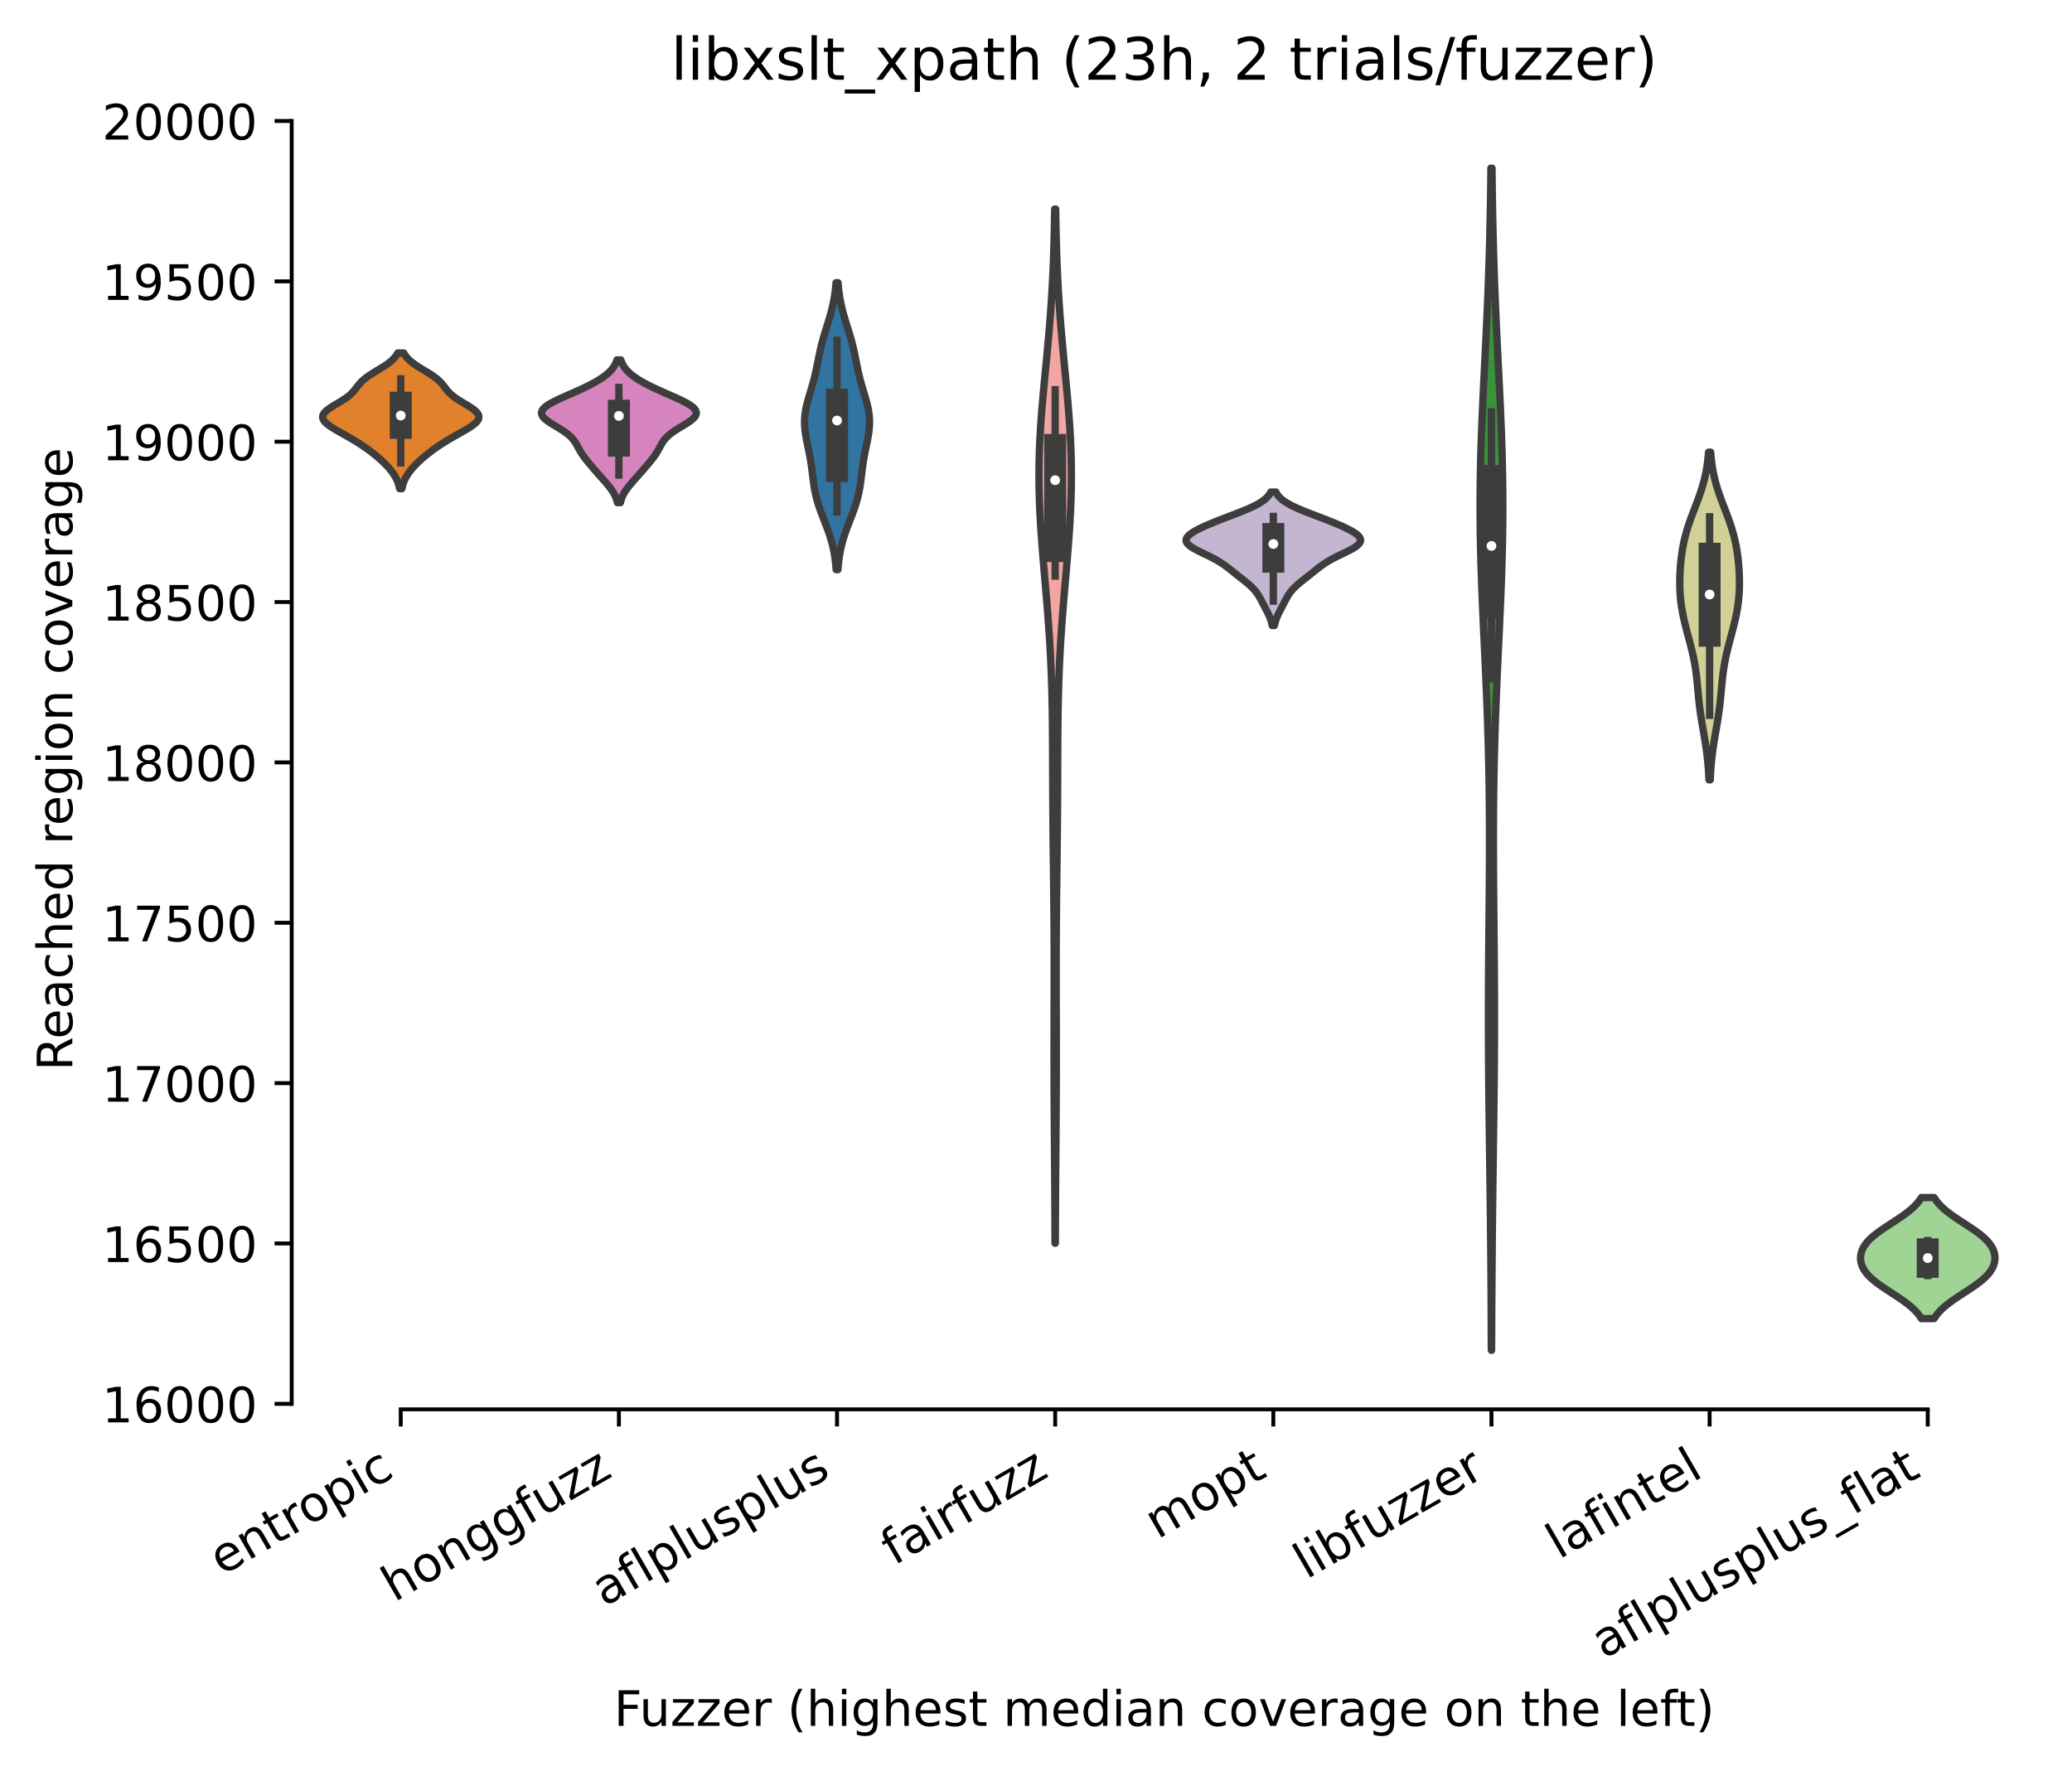 <?xml version="1.0" encoding="utf-8" standalone="no"?>
<!DOCTYPE svg PUBLIC "-//W3C//DTD SVG 1.1//EN"
  "http://www.w3.org/Graphics/SVG/1.1/DTD/svg11.dtd">
<!-- Created with matplotlib (https://matplotlib.org/) -->
<svg height="362.491pt" version="1.1" viewBox="0 0 424.011 362.491" width="424.011pt" xmlns="http://www.w3.org/2000/svg" xmlns:xlink="http://www.w3.org/1999/xlink">
 <defs>
  <style type="text/css">*{stroke-linecap:butt;stroke-linejoin:round;}</style>
 </defs>
 <g id="figure_1">
  <g id="patch_1">
   <path d="M 0 362.491 
L 424.011 362.491 
L 424.011 -0 
L 0 -0 
z
" style="fill:#ffffff;"/>
  </g>
  <g id="axes_1">
   <g id="patch_2">
    <path d="M 59.691 288.43 
L 416.811 288.43 
L 416.811 22.318 
L 59.691 22.318 
z
" style="fill:#ffffff;"/>
   </g>
   <g id="PolyCollection_1">
    <defs>
     <path d="M 82.243 -262.482 
L 81.778 -262.482 
L 81.721 -262.762 
L 81.655 -263.042 
L 81.577 -263.323 
L 81.487 -263.603 
L 81.385 -263.884 
L 81.269 -264.164 
L 81.14 -264.445 
L 80.996 -264.725 
L 80.838 -265.005 
L 80.666 -265.286 
L 80.481 -265.566 
L 80.281 -265.847 
L 80.069 -266.127 
L 79.844 -266.407 
L 79.607 -266.688 
L 79.358 -266.968 
L 79.098 -267.249 
L 78.827 -267.529 
L 78.545 -267.809 
L 78.252 -268.09 
L 77.949 -268.37 
L 77.636 -268.651 
L 77.312 -268.931 
L 76.977 -269.212 
L 76.633 -269.492 
L 76.278 -269.772 
L 75.913 -270.053 
L 75.538 -270.333 
L 75.152 -270.614 
L 74.756 -270.894 
L 74.348 -271.174 
L 73.929 -271.455 
L 73.498 -271.735 
L 73.056 -272.016 
L 72.601 -272.296 
L 72.134 -272.577 
L 71.657 -272.857 
L 71.17 -273.137 
L 70.675 -273.418 
L 70.175 -273.698 
L 69.675 -273.979 
L 69.18 -274.259 
L 68.695 -274.539 
L 68.227 -274.82 
L 67.784 -275.1 
L 67.373 -275.381 
L 67.004 -275.661 
L 66.683 -275.942 
L 66.419 -276.222 
L 66.218 -276.502 
L 66.085 -276.783 
L 66.025 -277.063 
L 66.04 -277.344 
L 66.13 -277.624 
L 66.293 -277.904 
L 66.525 -278.185 
L 66.82 -278.465 
L 67.171 -278.746 
L 67.567 -279.026 
L 67.999 -279.306 
L 68.456 -279.587 
L 68.925 -279.867 
L 69.396 -280.148 
L 69.859 -280.428 
L 70.303 -280.709 
L 70.723 -280.989 
L 71.112 -281.269 
L 71.468 -281.55 
L 71.789 -281.83 
L 72.078 -282.111 
L 72.338 -282.391 
L 72.575 -282.671 
L 72.797 -282.952 
L 73.01 -283.232 
L 73.225 -283.513 
L 73.448 -283.793 
L 73.688 -284.074 
L 73.951 -284.354 
L 74.242 -284.634 
L 74.563 -284.915 
L 74.916 -285.195 
L 75.3 -285.476 
L 75.711 -285.756 
L 76.146 -286.036 
L 76.597 -286.317 
L 77.059 -286.597 
L 77.523 -286.878 
L 77.983 -287.158 
L 78.431 -287.439 
L 78.862 -287.719 
L 79.269 -287.999 
L 79.648 -288.28 
L 79.995 -288.56 
L 80.31 -288.841 
L 80.591 -289.121 
L 80.838 -289.401 
L 81.053 -289.682 
L 81.236 -289.962 
L 81.392 -290.243 
L 82.63 -290.243 
L 82.63 -290.243 
L 82.785 -289.962 
L 82.969 -289.682 
L 83.183 -289.401 
L 83.43 -289.121 
L 83.711 -288.841 
L 84.026 -288.56 
L 84.374 -288.28 
L 84.753 -287.999 
L 85.159 -287.719 
L 85.59 -287.439 
L 86.038 -287.158 
L 86.498 -286.878 
L 86.962 -286.597 
L 87.424 -286.317 
L 87.875 -286.036 
L 88.31 -285.756 
L 88.721 -285.476 
L 89.105 -285.195 
L 89.458 -284.915 
L 89.78 -284.634 
L 90.07 -284.354 
L 90.333 -284.074 
L 90.573 -283.793 
L 90.797 -283.513 
L 91.011 -283.232 
L 91.224 -282.952 
L 91.446 -282.671 
L 91.683 -282.391 
L 91.943 -282.111 
L 92.232 -281.83 
L 92.554 -281.55 
L 92.909 -281.269 
L 93.298 -280.989 
L 93.718 -280.709 
L 94.163 -280.428 
L 94.625 -280.148 
L 95.096 -279.867 
L 95.566 -279.587 
L 96.022 -279.306 
L 96.454 -279.026 
L 96.851 -278.746 
L 97.201 -278.465 
L 97.496 -278.185 
L 97.729 -277.904 
L 97.891 -277.624 
L 97.981 -277.344 
L 97.996 -277.063 
L 97.936 -276.783 
L 97.804 -276.502 
L 97.603 -276.222 
L 97.338 -275.942 
L 97.018 -275.661 
L 96.648 -275.381 
L 96.238 -275.1 
L 95.794 -274.82 
L 95.326 -274.539 
L 94.841 -274.259 
L 94.346 -273.979 
L 93.846 -273.698 
L 93.346 -273.418 
L 92.852 -273.137 
L 92.364 -272.857 
L 91.887 -272.577 
L 91.42 -272.296 
L 90.966 -272.016 
L 90.523 -271.735 
L 90.092 -271.455 
L 89.673 -271.174 
L 89.266 -270.894 
L 88.869 -270.614 
L 88.483 -270.333 
L 88.108 -270.053 
L 87.743 -269.772 
L 87.388 -269.492 
L 87.044 -269.212 
L 86.71 -268.931 
L 86.386 -268.651 
L 86.072 -268.37 
L 85.769 -268.09 
L 85.476 -267.809 
L 85.194 -267.529 
L 84.923 -267.249 
L 84.663 -266.968 
L 84.414 -266.688 
L 84.177 -266.407 
L 83.952 -266.127 
L 83.74 -265.847 
L 83.541 -265.566 
L 83.355 -265.286 
L 83.183 -265.005 
L 83.025 -264.725 
L 82.882 -264.445 
L 82.752 -264.164 
L 82.636 -263.884 
L 82.534 -263.603 
L 82.444 -263.323 
L 82.367 -263.042 
L 82.3 -262.762 
L 82.243 -262.482 
z
" id="m43682875ac" style="stroke:#3d3d3d;stroke-width:1.5;"/>
    </defs>
    <g clip-path="url(#pa24f848fd4)">
     <use style="fill:#e1812c;stroke:#3d3d3d;stroke-width:1.5;" x="0" xlink:href="#m43682875ac" y="362.491"/>
    </g>
   </g>
   <g id="PolyCollection_2">
    <defs>
     <path d="M 126.957 -259.626 
L 126.344 -259.626 
L 126.27 -259.921 
L 126.182 -260.216 
L 126.08 -260.511 
L 125.962 -260.806 
L 125.828 -261.101 
L 125.678 -261.396 
L 125.511 -261.691 
L 125.328 -261.986 
L 125.13 -262.281 
L 124.918 -262.576 
L 124.692 -262.871 
L 124.456 -263.166 
L 124.21 -263.461 
L 123.958 -263.756 
L 123.7 -264.051 
L 123.439 -264.346 
L 123.177 -264.641 
L 122.915 -264.936 
L 122.653 -265.231 
L 122.393 -265.526 
L 122.134 -265.821 
L 121.877 -266.116 
L 121.622 -266.411 
L 121.368 -266.706 
L 121.116 -267.001 
L 120.866 -267.296 
L 120.618 -267.591 
L 120.373 -267.886 
L 120.132 -268.181 
L 119.897 -268.476 
L 119.669 -268.771 
L 119.45 -269.066 
L 119.242 -269.361 
L 119.044 -269.656 
L 118.858 -269.951 
L 118.682 -270.246 
L 118.515 -270.541 
L 118.354 -270.836 
L 118.194 -271.131 
L 118.033 -271.426 
L 117.863 -271.721 
L 117.679 -272.016 
L 117.475 -272.311 
L 117.246 -272.606 
L 116.987 -272.901 
L 116.693 -273.196 
L 116.363 -273.491 
L 115.995 -273.786 
L 115.592 -274.081 
L 115.157 -274.376 
L 114.696 -274.671 
L 114.215 -274.966 
L 113.726 -275.261 
L 113.238 -275.556 
L 112.763 -275.851 
L 112.314 -276.147 
L 111.904 -276.442 
L 111.545 -276.737 
L 111.247 -277.032 
L 111.021 -277.327 
L 110.874 -277.622 
L 110.811 -277.917 
L 110.837 -278.212 
L 110.952 -278.507 
L 111.154 -278.802 
L 111.44 -279.097 
L 111.803 -279.392 
L 112.237 -279.687 
L 112.733 -279.982 
L 113.282 -280.277 
L 113.873 -280.572 
L 114.498 -280.867 
L 115.146 -281.162 
L 115.81 -281.457 
L 116.482 -281.752 
L 117.154 -282.047 
L 117.82 -282.342 
L 118.476 -282.637 
L 119.117 -282.932 
L 119.739 -283.227 
L 120.341 -283.522 
L 120.919 -283.817 
L 121.471 -284.112 
L 121.995 -284.407 
L 122.491 -284.702 
L 122.957 -284.997 
L 123.392 -285.292 
L 123.795 -285.587 
L 124.166 -285.882 
L 124.505 -286.177 
L 124.812 -286.472 
L 125.088 -286.767 
L 125.333 -287.062 
L 125.549 -287.357 
L 125.738 -287.652 
L 125.901 -287.947 
L 126.041 -288.242 
L 126.159 -288.537 
L 126.258 -288.832 
L 127.043 -288.832 
L 127.043 -288.832 
L 127.142 -288.537 
L 127.261 -288.242 
L 127.4 -287.947 
L 127.563 -287.652 
L 127.752 -287.357 
L 127.968 -287.062 
L 128.214 -286.767 
L 128.489 -286.472 
L 128.796 -286.177 
L 129.135 -285.882 
L 129.506 -285.587 
L 129.909 -285.292 
L 130.344 -284.997 
L 130.81 -284.702 
L 131.306 -284.407 
L 131.831 -284.112 
L 132.383 -283.817 
L 132.96 -283.522 
L 133.562 -283.227 
L 134.185 -282.932 
L 134.826 -282.637 
L 135.481 -282.342 
L 136.148 -282.047 
L 136.82 -281.752 
L 137.491 -281.457 
L 138.155 -281.162 
L 138.804 -280.867 
L 139.428 -280.572 
L 140.02 -280.277 
L 140.568 -279.982 
L 141.064 -279.687 
L 141.498 -279.392 
L 141.862 -279.097 
L 142.147 -278.802 
L 142.349 -278.507 
L 142.464 -278.212 
L 142.49 -277.917 
L 142.428 -277.622 
L 142.281 -277.327 
L 142.054 -277.032 
L 141.757 -276.737 
L 141.397 -276.442 
L 140.987 -276.147 
L 140.538 -275.851 
L 140.064 -275.556 
L 139.576 -275.261 
L 139.086 -274.966 
L 138.606 -274.671 
L 138.144 -274.376 
L 137.709 -274.081 
L 137.306 -273.786 
L 136.939 -273.491 
L 136.608 -273.196 
L 136.315 -272.901 
L 136.055 -272.606 
L 135.826 -272.311 
L 135.622 -272.016 
L 135.439 -271.721 
L 135.269 -271.426 
L 135.107 -271.131 
L 134.948 -270.836 
L 134.786 -270.541 
L 134.619 -270.246 
L 134.443 -269.951 
L 134.257 -269.656 
L 134.059 -269.361 
L 133.851 -269.066 
L 133.632 -268.771 
L 133.404 -268.476 
L 133.169 -268.181 
L 132.929 -267.886 
L 132.684 -267.591 
L 132.435 -267.296 
L 132.185 -267.001 
L 131.933 -266.706 
L 131.679 -266.411 
L 131.424 -266.116 
L 131.167 -265.821 
L 130.908 -265.526 
L 130.648 -265.231 
L 130.386 -264.936 
L 130.124 -264.641 
L 129.862 -264.346 
L 129.601 -264.051 
L 129.344 -263.756 
L 129.091 -263.461 
L 128.846 -263.166 
L 128.609 -262.871 
L 128.384 -262.576 
L 128.171 -262.281 
L 127.973 -261.986 
L 127.79 -261.691 
L 127.623 -261.396 
L 127.473 -261.101 
L 127.339 -260.806 
L 127.221 -260.511 
L 127.119 -260.216 
L 127.031 -259.921 
L 126.957 -259.626 
z
" id="m1e804ace17" style="stroke:#3d3d3d;stroke-width:1.5;"/>
    </defs>
    <g clip-path="url(#pa24f848fd4)">
     <use style="fill:#d684bd;stroke:#3d3d3d;stroke-width:1.5;" x="0" xlink:href="#m1e804ace17" y="362.491"/>
    </g>
   </g>
   <g id="PolyCollection_3">
    <defs>
     <path d="M 171.471 -245.913 
L 171.11 -245.913 
L 171.065 -246.506 
L 171.01 -247.1 
L 170.944 -247.693 
L 170.867 -248.286 
L 170.778 -248.879 
L 170.675 -249.473 
L 170.557 -250.066 
L 170.425 -250.659 
L 170.278 -251.252 
L 170.116 -251.846 
L 169.939 -252.439 
L 169.749 -253.032 
L 169.546 -253.625 
L 169.332 -254.219 
L 169.111 -254.812 
L 168.883 -255.405 
L 168.653 -255.998 
L 168.422 -256.592 
L 168.194 -257.185 
L 167.973 -257.778 
L 167.76 -258.372 
L 167.559 -258.965 
L 167.371 -259.558 
L 167.199 -260.151 
L 167.042 -260.745 
L 166.902 -261.338 
L 166.777 -261.931 
L 166.666 -262.524 
L 166.569 -263.118 
L 166.482 -263.711 
L 166.403 -264.304 
L 166.33 -264.897 
L 166.258 -265.491 
L 166.185 -266.084 
L 166.11 -266.677 
L 166.028 -267.27 
L 165.94 -267.864 
L 165.844 -268.457 
L 165.739 -269.05 
L 165.627 -269.643 
L 165.508 -270.237 
L 165.386 -270.83 
L 165.262 -271.423 
L 165.14 -272.016 
L 165.023 -272.61 
L 164.916 -273.203 
L 164.822 -273.796 
L 164.744 -274.389 
L 164.687 -274.983 
L 164.652 -275.576 
L 164.643 -276.169 
L 164.659 -276.762 
L 164.702 -277.356 
L 164.771 -277.949 
L 164.865 -278.542 
L 164.981 -279.135 
L 165.117 -279.729 
L 165.27 -280.322 
L 165.435 -280.915 
L 165.608 -281.508 
L 165.786 -282.102 
L 165.965 -282.695 
L 166.141 -283.288 
L 166.312 -283.881 
L 166.476 -284.475 
L 166.631 -285.068 
L 166.777 -285.661 
L 166.914 -286.254 
L 167.044 -286.848 
L 167.167 -287.441 
L 167.285 -288.034 
L 167.402 -288.627 
L 167.519 -289.221 
L 167.64 -289.814 
L 167.765 -290.407 
L 167.897 -291 
L 168.037 -291.594 
L 168.185 -292.187 
L 168.343 -292.78 
L 168.509 -293.373 
L 168.682 -293.967 
L 168.862 -294.56 
L 169.045 -295.153 
L 169.23 -295.746 
L 169.415 -296.34 
L 169.596 -296.933 
L 169.773 -297.526 
L 169.944 -298.119 
L 170.105 -298.713 
L 170.256 -299.306 
L 170.396 -299.899 
L 170.524 -300.492 
L 170.639 -301.086 
L 170.743 -301.679 
L 170.834 -302.272 
L 170.913 -302.865 
L 170.982 -303.459 
L 171.04 -304.052 
L 171.089 -304.645 
L 171.492 -304.645 
L 171.492 -304.645 
L 171.541 -304.052 
L 171.6 -303.459 
L 171.668 -302.865 
L 171.748 -302.272 
L 171.839 -301.679 
L 171.942 -301.086 
L 172.057 -300.492 
L 172.185 -299.899 
L 172.325 -299.306 
L 172.476 -298.713 
L 172.638 -298.119 
L 172.808 -297.526 
L 172.985 -296.933 
L 173.167 -296.34 
L 173.351 -295.746 
L 173.536 -295.153 
L 173.72 -294.56 
L 173.899 -293.967 
L 174.072 -293.373 
L 174.238 -292.78 
L 174.396 -292.187 
L 174.545 -291.594 
L 174.685 -291 
L 174.817 -290.407 
L 174.942 -289.814 
L 175.062 -289.221 
L 175.179 -288.627 
L 175.296 -288.034 
L 175.415 -287.441 
L 175.538 -286.848 
L 175.667 -286.254 
L 175.804 -285.661 
L 175.95 -285.068 
L 176.105 -284.475 
L 176.269 -283.881 
L 176.44 -283.288 
L 176.616 -282.695 
L 176.795 -282.102 
L 176.973 -281.508 
L 177.147 -280.915 
L 177.312 -280.322 
L 177.464 -279.729 
L 177.6 -279.135 
L 177.716 -278.542 
L 177.81 -277.949 
L 177.879 -277.356 
L 177.922 -276.762 
L 177.939 -276.169 
L 177.929 -275.576 
L 177.894 -274.983 
L 177.837 -274.389 
L 177.76 -273.796 
L 177.665 -273.203 
L 177.558 -272.61 
L 177.441 -272.016 
L 177.319 -271.423 
L 177.195 -270.83 
L 177.073 -270.237 
L 176.955 -269.643 
L 176.842 -269.05 
L 176.738 -268.457 
L 176.641 -267.864 
L 176.553 -267.27 
L 176.472 -266.677 
L 176.396 -266.084 
L 176.323 -265.491 
L 176.252 -264.897 
L 176.178 -264.304 
L 176.099 -263.711 
L 176.012 -263.118 
L 175.915 -262.524 
L 175.805 -261.931 
L 175.68 -261.338 
L 175.539 -260.745 
L 175.382 -260.151 
L 175.21 -259.558 
L 175.022 -258.965 
L 174.821 -258.372 
L 174.608 -257.778 
L 174.387 -257.185 
L 174.159 -256.592 
L 173.929 -255.998 
L 173.698 -255.405 
L 173.47 -254.812 
L 173.249 -254.219 
L 173.035 -253.625 
L 172.833 -253.032 
L 172.642 -252.439 
L 172.465 -251.846 
L 172.303 -251.252 
L 172.156 -250.659 
L 172.024 -250.066 
L 171.906 -249.473 
L 171.803 -248.879 
L 171.714 -248.286 
L 171.637 -247.693 
L 171.572 -247.1 
L 171.517 -246.506 
L 171.471 -245.913 
z
" id="maf2e42c519" style="stroke:#3d3d3d;stroke-width:1.5;"/>
    </defs>
    <g clip-path="url(#pa24f848fd4)">
     <use style="fill:#3274a1;stroke:#3d3d3d;stroke-width:1.5;" x="0" xlink:href="#maf2e42c519" y="362.491"/>
    </g>
   </g>
   <g id="PolyCollection_4">
    <defs>
     <path d="M 215.961 -108.05 
L 215.9 -108.05 
L 215.892 -110.187 
L 215.883 -112.325 
L 215.873 -114.463 
L 215.861 -116.601 
L 215.848 -118.739 
L 215.834 -120.877 
L 215.818 -123.015 
L 215.803 -125.153 
L 215.787 -127.291 
L 215.771 -129.429 
L 215.755 -131.567 
L 215.741 -133.705 
L 215.728 -135.843 
L 215.717 -137.981 
L 215.708 -140.119 
L 215.702 -142.256 
L 215.698 -144.394 
L 215.696 -146.532 
L 215.697 -148.67 
L 215.699 -150.808 
L 215.704 -152.946 
L 215.709 -155.084 
L 215.714 -157.222 
L 215.719 -159.36 
L 215.722 -161.498 
L 215.724 -163.636 
L 215.723 -165.774 
L 215.718 -167.912 
L 215.711 -170.05 
L 215.7 -172.187 
L 215.685 -174.325 
L 215.666 -176.463 
L 215.645 -178.601 
L 215.621 -180.739 
L 215.596 -182.877 
L 215.57 -185.015 
L 215.544 -187.153 
L 215.519 -189.291 
L 215.496 -191.429 
L 215.476 -193.567 
L 215.459 -195.705 
L 215.445 -197.843 
L 215.434 -199.981 
L 215.426 -202.118 
L 215.419 -204.256 
L 215.413 -206.394 
L 215.406 -208.532 
L 215.397 -210.67 
L 215.382 -212.808 
L 215.361 -214.946 
L 215.332 -217.084 
L 215.291 -219.222 
L 215.238 -221.36 
L 215.172 -223.498 
L 215.09 -225.636 
L 214.992 -227.774 
L 214.879 -229.912 
L 214.75 -232.05 
L 214.606 -234.187 
L 214.449 -236.325 
L 214.281 -238.463 
L 214.103 -240.601 
L 213.92 -242.739 
L 213.735 -244.877 
L 213.551 -247.015 
L 213.373 -249.153 
L 213.204 -251.291 
L 213.05 -253.429 
L 212.913 -255.567 
L 212.798 -257.705 
L 212.708 -259.843 
L 212.647 -261.981 
L 212.615 -264.118 
L 212.615 -266.256 
L 212.647 -268.394 
L 212.711 -270.532 
L 212.805 -272.67 
L 212.926 -274.808 
L 213.072 -276.946 
L 213.24 -279.084 
L 213.424 -281.222 
L 213.62 -283.36 
L 213.823 -285.498 
L 214.03 -287.636 
L 214.234 -289.774 
L 214.434 -291.912 
L 214.625 -294.05 
L 214.804 -296.187 
L 214.969 -298.325 
L 215.12 -300.463 
L 215.254 -302.601 
L 215.373 -304.739 
L 215.476 -306.877 
L 215.565 -309.015 
L 215.639 -311.153 
L 215.701 -313.291 
L 215.752 -315.429 
L 215.794 -317.567 
L 215.827 -319.705 
L 216.035 -319.705 
L 216.035 -319.705 
L 216.068 -317.567 
L 216.109 -315.429 
L 216.16 -313.291 
L 216.222 -311.153 
L 216.296 -309.015 
L 216.385 -306.877 
L 216.488 -304.739 
L 216.607 -302.601 
L 216.742 -300.463 
L 216.892 -298.325 
L 217.058 -296.187 
L 217.237 -294.05 
L 217.427 -291.912 
L 217.627 -289.774 
L 217.832 -287.636 
L 218.038 -285.498 
L 218.242 -283.36 
L 218.438 -281.222 
L 218.622 -279.084 
L 218.789 -276.946 
L 218.935 -274.808 
L 219.057 -272.67 
L 219.15 -270.532 
L 219.214 -268.394 
L 219.246 -266.256 
L 219.246 -264.118 
L 219.214 -261.981 
L 219.153 -259.843 
L 219.063 -257.705 
L 218.948 -255.567 
L 218.811 -253.429 
L 218.657 -251.291 
L 218.488 -249.153 
L 218.31 -247.015 
L 218.126 -244.877 
L 217.941 -242.739 
L 217.758 -240.601 
L 217.581 -238.463 
L 217.412 -236.325 
L 217.255 -234.187 
L 217.111 -232.05 
L 216.982 -229.912 
L 216.869 -227.774 
L 216.771 -225.636 
L 216.69 -223.498 
L 216.623 -221.36 
L 216.57 -219.222 
L 216.53 -217.084 
L 216.5 -214.946 
L 216.479 -212.808 
L 216.465 -210.67 
L 216.455 -208.532 
L 216.448 -206.394 
L 216.442 -204.256 
L 216.436 -202.118 
L 216.427 -199.981 
L 216.417 -197.843 
L 216.403 -195.705 
L 216.385 -193.567 
L 216.365 -191.429 
L 216.342 -189.291 
L 216.317 -187.153 
L 216.292 -185.015 
L 216.265 -182.877 
L 216.24 -180.739 
L 216.216 -178.601 
L 216.195 -176.463 
L 216.177 -174.325 
L 216.162 -172.187 
L 216.15 -170.05 
L 216.143 -167.912 
L 216.139 -165.774 
L 216.138 -163.636 
L 216.139 -161.498 
L 216.143 -159.36 
L 216.147 -157.222 
L 216.153 -155.084 
L 216.158 -152.946 
L 216.162 -150.808 
L 216.165 -148.67 
L 216.165 -146.532 
L 216.164 -144.394 
L 216.16 -142.256 
L 216.153 -140.119 
L 216.144 -137.981 
L 216.133 -135.843 
L 216.12 -133.705 
L 216.106 -131.567 
L 216.091 -129.429 
L 216.075 -127.291 
L 216.059 -125.153 
L 216.043 -123.015 
L 216.028 -120.877 
L 216.014 -118.739 
L 216.001 -116.601 
L 215.989 -114.463 
L 215.978 -112.325 
L 215.969 -110.187 
L 215.961 -108.05 
z
" id="m8db2ccc656" style="stroke:#3d3d3d;stroke-width:1.5;"/>
    </defs>
    <g clip-path="url(#pa24f848fd4)">
     <use style="fill:#f2a5a3;stroke:#3d3d3d;stroke-width:1.5;" x="0" xlink:href="#m8db2ccc656" y="362.491"/>
    </g>
   </g>
   <g id="PolyCollection_5">
    <defs>
     <path d="M 260.802 -234.485 
L 260.339 -234.485 
L 260.283 -234.761 
L 260.217 -235.036 
L 260.141 -235.312 
L 260.055 -235.588 
L 259.959 -235.864 
L 259.852 -236.14 
L 259.736 -236.416 
L 259.612 -236.692 
L 259.481 -236.967 
L 259.344 -237.243 
L 259.202 -237.519 
L 259.058 -237.795 
L 258.913 -238.071 
L 258.767 -238.347 
L 258.623 -238.622 
L 258.479 -238.898 
L 258.337 -239.174 
L 258.194 -239.45 
L 258.049 -239.726 
L 257.901 -240.002 
L 257.746 -240.277 
L 257.583 -240.553 
L 257.408 -240.829 
L 257.219 -241.105 
L 257.013 -241.381 
L 256.789 -241.657 
L 256.545 -241.932 
L 256.281 -242.208 
L 255.998 -242.484 
L 255.696 -242.76 
L 255.379 -243.036 
L 255.049 -243.312 
L 254.708 -243.587 
L 254.361 -243.863 
L 254.01 -244.139 
L 253.658 -244.415 
L 253.308 -244.691 
L 252.96 -244.967 
L 252.615 -245.243 
L 252.273 -245.518 
L 251.93 -245.794 
L 251.584 -246.07 
L 251.231 -246.346 
L 250.865 -246.622 
L 250.483 -246.898 
L 250.08 -247.173 
L 249.651 -247.449 
L 249.194 -247.725 
L 248.708 -248.001 
L 248.194 -248.277 
L 247.654 -248.553 
L 247.095 -248.828 
L 246.524 -249.104 
L 245.952 -249.38 
L 245.39 -249.656 
L 244.85 -249.932 
L 244.347 -250.208 
L 243.893 -250.483 
L 243.5 -250.759 
L 243.178 -251.035 
L 242.937 -251.311 
L 242.781 -251.587 
L 242.715 -251.863 
L 242.737 -252.139 
L 242.846 -252.414 
L 243.038 -252.69 
L 243.307 -252.966 
L 243.646 -253.242 
L 244.046 -253.518 
L 244.501 -253.794 
L 245.003 -254.069 
L 245.546 -254.345 
L 246.124 -254.621 
L 246.731 -254.897 
L 247.365 -255.173 
L 248.022 -255.449 
L 248.699 -255.724 
L 249.392 -256 
L 250.099 -256.276 
L 250.817 -256.552 
L 251.539 -256.828 
L 252.262 -257.104 
L 252.98 -257.379 
L 253.688 -257.655 
L 254.377 -257.931 
L 255.044 -258.207 
L 255.68 -258.483 
L 256.282 -258.759 
L 256.844 -259.035 
L 257.363 -259.31 
L 257.837 -259.586 
L 258.263 -259.862 
L 258.643 -260.138 
L 258.977 -260.414 
L 259.267 -260.69 
L 259.515 -260.965 
L 259.725 -261.241 
L 259.901 -261.517 
L 260.046 -261.793 
L 261.095 -261.793 
L 261.095 -261.793 
L 261.24 -261.517 
L 261.416 -261.241 
L 261.626 -260.965 
L 261.874 -260.69 
L 262.164 -260.414 
L 262.498 -260.138 
L 262.878 -259.862 
L 263.305 -259.586 
L 263.778 -259.31 
L 264.297 -259.035 
L 264.859 -258.759 
L 265.461 -258.483 
L 266.098 -258.207 
L 266.764 -257.931 
L 267.454 -257.655 
L 268.161 -257.379 
L 268.879 -257.104 
L 269.602 -256.828 
L 270.325 -256.552 
L 271.042 -256.276 
L 271.749 -256 
L 272.442 -255.724 
L 273.119 -255.449 
L 273.776 -255.173 
L 274.41 -254.897 
L 275.018 -254.621 
L 275.595 -254.345 
L 276.138 -254.069 
L 276.64 -253.794 
L 277.095 -253.518 
L 277.495 -253.242 
L 277.834 -252.966 
L 278.103 -252.69 
L 278.295 -252.414 
L 278.404 -252.139 
L 278.427 -251.863 
L 278.36 -251.587 
L 278.204 -251.311 
L 277.963 -251.035 
L 277.642 -250.759 
L 277.249 -250.483 
L 276.794 -250.208 
L 276.291 -249.932 
L 275.752 -249.656 
L 275.189 -249.38 
L 274.617 -249.104 
L 274.046 -248.828 
L 273.487 -248.553 
L 272.948 -248.277 
L 272.433 -248.001 
L 271.947 -247.725 
L 271.49 -247.449 
L 271.061 -247.173 
L 270.658 -246.898 
L 270.276 -246.622 
L 269.911 -246.346 
L 269.557 -246.07 
L 269.211 -245.794 
L 268.869 -245.518 
L 268.526 -245.243 
L 268.181 -244.967 
L 267.833 -244.691 
L 267.483 -244.415 
L 267.131 -244.139 
L 266.78 -243.863 
L 266.433 -243.587 
L 266.093 -243.312 
L 265.762 -243.036 
L 265.445 -242.76 
L 265.144 -242.484 
L 264.86 -242.208 
L 264.597 -241.932 
L 264.353 -241.657 
L 264.128 -241.381 
L 263.922 -241.105 
L 263.733 -240.829 
L 263.558 -240.553 
L 263.395 -240.277 
L 263.24 -240.002 
L 263.092 -239.726 
L 262.948 -239.45 
L 262.805 -239.174 
L 262.662 -238.898 
L 262.518 -238.622 
L 262.374 -238.347 
L 262.228 -238.071 
L 262.083 -237.795 
L 261.939 -237.519 
L 261.798 -237.243 
L 261.661 -236.967 
L 261.529 -236.692 
L 261.405 -236.416 
L 261.289 -236.14 
L 261.183 -235.864 
L 261.086 -235.588 
L 261 -235.312 
L 260.924 -235.036 
L 260.858 -234.761 
L 260.802 -234.485 
z
" id="ma1af62cae8" style="stroke:#3d3d3d;stroke-width:1.5;"/>
    </defs>
    <g clip-path="url(#pa24f848fd4)">
     <use style="fill:#c4b5d0;stroke:#3d3d3d;stroke-width:1.5;" x="0" xlink:href="#ma1af62cae8" y="362.491"/>
    </g>
   </g>
   <g id="PolyCollection_6">
    <defs>
     <path d="M 305.242 -86.157 
L 305.179 -86.157 
L 305.171 -88.6 
L 305.162 -91.044 
L 305.152 -93.488 
L 305.14 -95.931 
L 305.126 -98.375 
L 305.11 -100.818 
L 305.092 -103.262 
L 305.072 -105.706 
L 305.049 -108.149 
L 305.025 -110.593 
L 304.999 -113.037 
L 304.971 -115.48 
L 304.941 -117.924 
L 304.91 -120.368 
L 304.878 -122.811 
L 304.845 -125.255 
L 304.812 -127.698 
L 304.78 -130.142 
L 304.748 -132.586 
L 304.718 -135.029 
L 304.69 -137.473 
L 304.664 -139.917 
L 304.641 -142.36 
L 304.623 -144.804 
L 304.608 -147.248 
L 304.597 -149.691 
L 304.591 -152.135 
L 304.589 -154.578 
L 304.592 -157.022 
L 304.599 -159.466 
L 304.611 -161.909 
L 304.625 -164.353 
L 304.643 -166.797 
L 304.664 -169.24 
L 304.685 -171.684 
L 304.708 -174.128 
L 304.73 -176.571 
L 304.752 -179.015 
L 304.771 -181.458 
L 304.787 -183.902 
L 304.799 -186.346 
L 304.806 -188.789 
L 304.807 -191.233 
L 304.802 -193.677 
L 304.79 -196.12 
L 304.769 -198.564 
L 304.741 -201.008 
L 304.703 -203.451 
L 304.656 -205.895 
L 304.601 -208.338 
L 304.536 -210.782 
L 304.462 -213.226 
L 304.38 -215.669 
L 304.29 -218.113 
L 304.193 -220.557 
L 304.09 -223 
L 303.981 -225.444 
L 303.869 -227.888 
L 303.755 -230.331 
L 303.641 -232.775 
L 303.528 -235.218 
L 303.419 -237.662 
L 303.314 -240.106 
L 303.217 -242.549 
L 303.13 -244.993 
L 303.053 -247.437 
L 302.988 -249.88 
L 302.937 -252.324 
L 302.902 -254.768 
L 302.882 -257.211 
L 302.879 -259.655 
L 302.892 -262.098 
L 302.922 -264.542 
L 302.968 -266.986 
L 303.028 -269.429 
L 303.103 -271.873 
L 303.19 -274.317 
L 303.287 -276.76 
L 303.393 -279.204 
L 303.507 -281.648 
L 303.625 -284.091 
L 303.746 -286.535 
L 303.869 -288.978 
L 303.99 -291.422 
L 304.109 -293.866 
L 304.224 -296.309 
L 304.335 -298.753 
L 304.439 -301.197 
L 304.536 -303.64 
L 304.625 -306.084 
L 304.707 -308.528 
L 304.781 -310.971 
L 304.847 -313.415 
L 304.906 -315.858 
L 304.957 -318.302 
L 305.001 -320.746 
L 305.039 -323.189 
L 305.072 -325.633 
L 305.099 -328.077 
L 305.323 -328.077 
L 305.323 -328.077 
L 305.35 -325.633 
L 305.382 -323.189 
L 305.42 -320.746 
L 305.464 -318.302 
L 305.516 -315.858 
L 305.574 -313.415 
L 305.64 -310.971 
L 305.714 -308.528 
L 305.796 -306.084 
L 305.886 -303.64 
L 305.983 -301.197 
L 306.087 -298.753 
L 306.197 -296.309 
L 306.312 -293.866 
L 306.431 -291.422 
L 306.553 -288.978 
L 306.675 -286.535 
L 306.796 -284.091 
L 306.915 -281.648 
L 307.028 -279.204 
L 307.134 -276.76 
L 307.232 -274.317 
L 307.318 -271.873 
L 307.393 -269.429 
L 307.453 -266.986 
L 307.499 -264.542 
L 307.529 -262.098 
L 307.542 -259.655 
L 307.539 -257.211 
L 307.519 -254.768 
L 307.484 -252.324 
L 307.433 -249.88 
L 307.369 -247.437 
L 307.292 -244.993 
L 307.204 -242.549 
L 307.107 -240.106 
L 307.003 -237.662 
L 306.893 -235.218 
L 306.78 -232.775 
L 306.666 -230.331 
L 306.552 -227.888 
L 306.44 -225.444 
L 306.332 -223 
L 306.228 -220.557 
L 306.131 -218.113 
L 306.041 -215.669 
L 305.959 -213.226 
L 305.885 -210.782 
L 305.82 -208.338 
L 305.765 -205.895 
L 305.718 -203.451 
L 305.681 -201.008 
L 305.652 -198.564 
L 305.632 -196.12 
L 305.619 -193.677 
L 305.614 -191.233 
L 305.615 -188.789 
L 305.622 -186.346 
L 305.634 -183.902 
L 305.651 -181.458 
L 305.67 -179.015 
L 305.691 -176.571 
L 305.713 -174.128 
L 305.736 -171.684 
L 305.758 -169.24 
L 305.778 -166.797 
L 305.796 -164.353 
L 305.811 -161.909 
L 305.822 -159.466 
L 305.829 -157.022 
L 305.832 -154.578 
L 305.83 -152.135 
L 305.824 -149.691 
L 305.814 -147.248 
L 305.799 -144.804 
L 305.78 -142.36 
L 305.757 -139.917 
L 305.732 -137.473 
L 305.704 -135.029 
L 305.673 -132.586 
L 305.642 -130.142 
L 305.609 -127.698 
L 305.576 -125.255 
L 305.544 -122.811 
L 305.511 -120.368 
L 305.48 -117.924 
L 305.451 -115.48 
L 305.422 -113.037 
L 305.396 -110.593 
L 305.372 -108.149 
L 305.35 -105.706 
L 305.33 -103.262 
L 305.312 -100.818 
L 305.296 -98.375 
L 305.282 -95.931 
L 305.269 -93.488 
L 305.259 -91.044 
L 305.25 -88.6 
L 305.242 -86.157 
z
" id="meadfa7b2e0" style="stroke:#3d3d3d;stroke-width:1.5;"/>
    </defs>
    <g clip-path="url(#pa24f848fd4)">
     <use style="fill:#3a923a;stroke:#3d3d3d;stroke-width:1.5;" x="0" xlink:href="#meadfa7b2e0" y="362.491"/>
    </g>
   </g>
   <g id="PolyCollection_7">
    <defs>
     <path d="M 349.977 -202.891 
L 349.724 -202.891 
L 349.693 -203.568 
L 349.656 -204.246 
L 349.612 -204.923 
L 349.561 -205.601 
L 349.504 -206.278 
L 349.438 -206.955 
L 349.364 -207.633 
L 349.283 -208.31 
L 349.194 -208.988 
L 349.097 -209.665 
L 348.995 -210.342 
L 348.887 -211.02 
L 348.774 -211.697 
L 348.659 -212.375 
L 348.543 -213.052 
L 348.426 -213.73 
L 348.312 -214.407 
L 348.201 -215.084 
L 348.094 -215.762 
L 347.993 -216.439 
L 347.899 -217.117 
L 347.811 -217.794 
L 347.731 -218.471 
L 347.656 -219.149 
L 347.587 -219.826 
L 347.522 -220.504 
L 347.46 -221.181 
L 347.397 -221.859 
L 347.334 -222.536 
L 347.266 -223.213 
L 347.192 -223.891 
L 347.111 -224.568 
L 347.02 -225.246 
L 346.919 -225.923 
L 346.806 -226.6 
L 346.682 -227.278 
L 346.546 -227.955 
L 346.398 -228.633 
L 346.241 -229.31 
L 346.074 -229.987 
L 345.901 -230.665 
L 345.723 -231.342 
L 345.541 -232.02 
L 345.36 -232.697 
L 345.179 -233.375 
L 345.003 -234.052 
L 344.833 -234.729 
L 344.671 -235.407 
L 344.519 -236.084 
L 344.378 -236.762 
L 344.25 -237.439 
L 344.136 -238.116 
L 344.036 -238.794 
L 343.951 -239.471 
L 343.881 -240.149 
L 343.826 -240.826 
L 343.786 -241.504 
L 343.759 -242.181 
L 343.745 -242.858 
L 343.744 -243.536 
L 343.755 -244.213 
L 343.777 -244.891 
L 343.809 -245.568 
L 343.852 -246.245 
L 343.904 -246.923 
L 343.968 -247.6 
L 344.042 -248.278 
L 344.128 -248.955 
L 344.227 -249.632 
L 344.339 -250.31 
L 344.465 -250.987 
L 344.606 -251.665 
L 344.763 -252.342 
L 344.936 -253.02 
L 345.124 -253.697 
L 345.328 -254.374 
L 345.546 -255.052 
L 345.777 -255.729 
L 346.019 -256.407 
L 346.27 -257.084 
L 346.527 -257.761 
L 346.787 -258.439 
L 347.047 -259.116 
L 347.304 -259.794 
L 347.556 -260.471 
L 347.799 -261.148 
L 348.031 -261.826 
L 348.25 -262.503 
L 348.455 -263.181 
L 348.644 -263.858 
L 348.816 -264.536 
L 348.972 -265.213 
L 349.111 -265.89 
L 349.233 -266.568 
L 349.34 -267.245 
L 349.433 -267.923 
L 349.511 -268.6 
L 349.578 -269.277 
L 349.633 -269.955 
L 350.068 -269.955 
L 350.068 -269.955 
L 350.123 -269.277 
L 350.19 -268.6 
L 350.269 -267.923 
L 350.361 -267.245 
L 350.468 -266.568 
L 350.59 -265.89 
L 350.729 -265.213 
L 350.885 -264.536 
L 351.057 -263.858 
L 351.246 -263.181 
L 351.451 -262.503 
L 351.67 -261.826 
L 351.903 -261.148 
L 352.146 -260.471 
L 352.397 -259.794 
L 352.654 -259.116 
L 352.915 -258.439 
L 353.174 -257.761 
L 353.431 -257.084 
L 353.682 -256.407 
L 353.924 -255.729 
L 354.155 -255.052 
L 354.373 -254.374 
L 354.577 -253.697 
L 354.766 -253.02 
L 354.938 -252.342 
L 355.095 -251.665 
L 355.236 -250.987 
L 355.363 -250.31 
L 355.474 -249.632 
L 355.573 -248.955 
L 355.659 -248.278 
L 355.733 -247.6 
L 355.797 -246.923 
L 355.85 -246.245 
L 355.892 -245.568 
L 355.925 -244.891 
L 355.946 -244.213 
L 355.957 -243.536 
L 355.956 -242.858 
L 355.942 -242.181 
L 355.916 -241.504 
L 355.875 -240.826 
L 355.82 -240.149 
L 355.75 -239.471 
L 355.665 -238.794 
L 355.565 -238.116 
L 355.451 -237.439 
L 355.323 -236.762 
L 355.182 -236.084 
L 355.03 -235.407 
L 354.868 -234.729 
L 354.698 -234.052 
L 354.522 -233.375 
L 354.342 -232.697 
L 354.16 -232.02 
L 353.979 -231.342 
L 353.8 -230.665 
L 353.627 -229.987 
L 353.461 -229.31 
L 353.303 -228.633 
L 353.156 -227.955 
L 353.019 -227.278 
L 352.895 -226.6 
L 352.782 -225.923 
L 352.681 -225.246 
L 352.59 -224.568 
L 352.509 -223.891 
L 352.435 -223.213 
L 352.368 -222.536 
L 352.304 -221.859 
L 352.242 -221.181 
L 352.179 -220.504 
L 352.114 -219.826 
L 352.045 -219.149 
L 351.971 -218.471 
L 351.89 -217.794 
L 351.802 -217.117 
L 351.708 -216.439 
L 351.607 -215.762 
L 351.501 -215.084 
L 351.39 -214.407 
L 351.275 -213.73 
L 351.159 -213.052 
L 351.042 -212.375 
L 350.927 -211.697 
L 350.815 -211.02 
L 350.707 -210.342 
L 350.604 -209.665 
L 350.508 -208.988 
L 350.419 -208.31 
L 350.337 -207.633 
L 350.263 -206.955 
L 350.198 -206.278 
L 350.14 -205.601 
L 350.089 -204.923 
L 350.046 -204.246 
L 350.009 -203.568 
L 349.977 -202.891 
z
" id="mb9ee5a07e3" style="stroke:#3d3d3d;stroke-width:1.5;"/>
    </defs>
    <g clip-path="url(#pa24f848fd4)">
     <use style="fill:#d1d197;stroke:#3d3d3d;stroke-width:1.5;" x="0" xlink:href="#mb9ee5a07e3" y="362.491"/>
    </g>
   </g>
   <g id="PolyCollection_8">
    <defs>
     <path d="M 395.798 -92.636 
L 393.183 -92.636 
L 393.027 -92.886 
L 392.857 -93.136 
L 392.673 -93.386 
L 392.474 -93.636 
L 392.261 -93.887 
L 392.033 -94.137 
L 391.789 -94.387 
L 391.531 -94.637 
L 391.258 -94.887 
L 390.97 -95.138 
L 390.669 -95.388 
L 390.354 -95.638 
L 390.026 -95.888 
L 389.687 -96.138 
L 389.337 -96.389 
L 388.977 -96.639 
L 388.61 -96.889 
L 388.235 -97.139 
L 387.856 -97.389 
L 387.473 -97.64 
L 387.088 -97.89 
L 386.703 -98.14 
L 386.319 -98.39 
L 385.939 -98.64 
L 385.564 -98.891 
L 385.196 -99.141 
L 384.837 -99.391 
L 384.487 -99.641 
L 384.149 -99.891 
L 383.823 -100.142 
L 383.512 -100.392 
L 383.215 -100.642 
L 382.933 -100.892 
L 382.669 -101.142 
L 382.421 -101.393 
L 382.19 -101.643 
L 381.977 -101.893 
L 381.781 -102.143 
L 381.603 -102.393 
L 381.443 -102.644 
L 381.299 -102.894 
L 381.173 -103.144 
L 381.064 -103.394 
L 380.971 -103.644 
L 380.894 -103.895 
L 380.832 -104.145 
L 380.787 -104.395 
L 380.756 -104.645 
L 380.741 -104.895 
L 380.741 -105.146 
L 380.756 -105.396 
L 380.787 -105.646 
L 380.832 -105.896 
L 380.894 -106.146 
L 380.971 -106.397 
L 381.064 -106.647 
L 381.173 -106.897 
L 381.299 -107.147 
L 381.443 -107.398 
L 381.603 -107.648 
L 381.781 -107.898 
L 381.977 -108.148 
L 382.19 -108.398 
L 382.421 -108.649 
L 382.669 -108.899 
L 382.933 -109.149 
L 383.215 -109.399 
L 383.512 -109.649 
L 383.823 -109.9 
L 384.149 -110.15 
L 384.487 -110.4 
L 384.837 -110.65 
L 385.196 -110.9 
L 385.564 -111.151 
L 385.939 -111.401 
L 386.319 -111.651 
L 386.703 -111.901 
L 387.088 -112.151 
L 387.473 -112.402 
L 387.856 -112.652 
L 388.235 -112.902 
L 388.61 -113.152 
L 388.977 -113.402 
L 389.337 -113.653 
L 389.687 -113.903 
L 390.026 -114.153 
L 390.354 -114.403 
L 390.669 -114.653 
L 390.97 -114.904 
L 391.258 -115.154 
L 391.531 -115.404 
L 391.789 -115.654 
L 392.033 -115.904 
L 392.261 -116.155 
L 392.474 -116.405 
L 392.673 -116.655 
L 392.857 -116.905 
L 393.027 -117.155 
L 393.183 -117.406 
L 395.798 -117.406 
L 395.798 -117.406 
L 395.955 -117.155 
L 396.125 -116.905 
L 396.309 -116.655 
L 396.507 -116.405 
L 396.721 -116.155 
L 396.949 -115.904 
L 397.192 -115.654 
L 397.45 -115.404 
L 397.723 -115.154 
L 398.011 -114.904 
L 398.312 -114.653 
L 398.627 -114.403 
L 398.955 -114.153 
L 399.294 -113.903 
L 399.644 -113.653 
L 400.004 -113.402 
L 400.371 -113.152 
L 400.746 -112.902 
L 401.125 -112.652 
L 401.509 -112.402 
L 401.893 -112.151 
L 402.279 -111.901 
L 402.662 -111.651 
L 403.042 -111.401 
L 403.417 -111.151 
L 403.785 -110.9 
L 404.144 -110.65 
L 404.494 -110.4 
L 404.832 -110.15 
L 405.158 -109.9 
L 405.47 -109.649 
L 405.767 -109.399 
L 406.048 -109.149 
L 406.313 -108.899 
L 406.561 -108.649 
L 406.791 -108.398 
L 407.005 -108.148 
L 407.2 -107.898 
L 407.378 -107.648 
L 407.539 -107.398 
L 407.682 -107.147 
L 407.808 -106.897 
L 407.918 -106.647 
L 408.011 -106.397 
L 408.088 -106.146 
L 408.149 -105.896 
L 408.194 -105.646 
L 408.225 -105.396 
L 408.24 -105.146 
L 408.24 -104.895 
L 408.225 -104.645 
L 408.194 -104.395 
L 408.149 -104.145 
L 408.088 -103.895 
L 408.011 -103.644 
L 407.918 -103.394 
L 407.808 -103.144 
L 407.682 -102.894 
L 407.539 -102.644 
L 407.378 -102.393 
L 407.2 -102.143 
L 407.005 -101.893 
L 406.791 -101.643 
L 406.561 -101.393 
L 406.313 -101.142 
L 406.048 -100.892 
L 405.767 -100.642 
L 405.47 -100.392 
L 405.158 -100.142 
L 404.832 -99.891 
L 404.494 -99.641 
L 404.144 -99.391 
L 403.785 -99.141 
L 403.417 -98.891 
L 403.042 -98.64 
L 402.662 -98.39 
L 402.279 -98.14 
L 401.893 -97.89 
L 401.509 -97.64 
L 401.125 -97.389 
L 400.746 -97.139 
L 400.371 -96.889 
L 400.004 -96.639 
L 399.644 -96.389 
L 399.294 -96.138 
L 398.955 -95.888 
L 398.627 -95.638 
L 398.312 -95.388 
L 398.011 -95.138 
L 397.723 -94.887 
L 397.45 -94.637 
L 397.192 -94.387 
L 396.949 -94.137 
L 396.721 -93.887 
L 396.507 -93.636 
L 396.309 -93.386 
L 396.125 -93.136 
L 395.955 -92.886 
L 395.798 -92.636 
z
" id="mb7b25dbd8c" style="stroke:#3d3d3d;stroke-width:1.5;"/>
    </defs>
    <g clip-path="url(#pa24f848fd4)">
     <use style="fill:#9fd495;stroke:#3d3d3d;stroke-width:1.5;" x="0" xlink:href="#mb7b25dbd8c" y="362.491"/>
    </g>
   </g>
   <g id="matplotlib.axis_1">
    <g id="xtick_1">
     <g id="line2d_1">
      <defs>
       <path d="M 0 0 
L 0 3.5 
" id="md7040889e0" style="stroke:#000000;stroke-width:0.8;"/>
      </defs>
      <g>
       <use style="stroke:#000000;stroke-width:0.8;" x="82.011" xlink:href="#md7040889e0" y="288.43"/>
      </g>
     </g>
     <g id="text_1">
      <!-- entropic -->
      <g transform="translate(45.429 322.531)rotate(-30)scale(0.1 -0.1)">
       <defs>
        <path d="M 56.203 29.594 
L 56.203 25.203 
L 14.891 25.203 
Q 15.484 15.922 20.484 11.062 
Q 25.484 6.203 34.422 6.203 
Q 39.594 6.203 44.453 7.469 
Q 49.312 8.734 54.109 11.281 
L 54.109 2.781 
Q 49.266 0.734 44.188 -0.344 
Q 39.109 -1.422 33.891 -1.422 
Q 20.797 -1.422 13.156 6.188 
Q 5.516 13.812 5.516 26.812 
Q 5.516 40.234 12.766 48.109 
Q 20.016 56 32.328 56 
Q 43.359 56 49.781 48.891 
Q 56.203 41.797 56.203 29.594 
z
M 47.219 32.234 
Q 47.125 39.594 43.094 43.984 
Q 39.062 48.391 32.422 48.391 
Q 24.906 48.391 20.391 44.141 
Q 15.875 39.891 15.188 32.172 
z
" id="DejaVuSans-101"/>
        <path d="M 54.891 33.016 
L 54.891 0 
L 45.906 0 
L 45.906 32.719 
Q 45.906 40.484 42.875 44.328 
Q 39.844 48.188 33.797 48.188 
Q 26.516 48.188 22.312 43.547 
Q 18.109 38.922 18.109 30.906 
L 18.109 0 
L 9.078 0 
L 9.078 54.688 
L 18.109 54.688 
L 18.109 46.188 
Q 21.344 51.125 25.703 53.562 
Q 30.078 56 35.797 56 
Q 45.219 56 50.047 50.172 
Q 54.891 44.344 54.891 33.016 
z
" id="DejaVuSans-110"/>
        <path d="M 18.312 70.219 
L 18.312 54.688 
L 36.812 54.688 
L 36.812 47.703 
L 18.312 47.703 
L 18.312 18.016 
Q 18.312 11.328 20.141 9.422 
Q 21.969 7.516 27.594 7.516 
L 36.812 7.516 
L 36.812 0 
L 27.594 0 
Q 17.188 0 13.234 3.875 
Q 9.281 7.766 9.281 18.016 
L 9.281 47.703 
L 2.688 47.703 
L 2.688 54.688 
L 9.281 54.688 
L 9.281 70.219 
z
" id="DejaVuSans-116"/>
        <path d="M 41.109 46.297 
Q 39.594 47.172 37.812 47.578 
Q 36.031 48 33.891 48 
Q 26.266 48 22.188 43.047 
Q 18.109 38.094 18.109 28.812 
L 18.109 0 
L 9.078 0 
L 9.078 54.688 
L 18.109 54.688 
L 18.109 46.188 
Q 20.953 51.172 25.484 53.578 
Q 30.031 56 36.531 56 
Q 37.453 56 38.578 55.875 
Q 39.703 55.766 41.062 55.516 
z
" id="DejaVuSans-114"/>
        <path d="M 30.609 48.391 
Q 23.391 48.391 19.188 42.75 
Q 14.984 37.109 14.984 27.297 
Q 14.984 17.484 19.156 11.844 
Q 23.344 6.203 30.609 6.203 
Q 37.797 6.203 41.984 11.859 
Q 46.188 17.531 46.188 27.297 
Q 46.188 37.016 41.984 42.703 
Q 37.797 48.391 30.609 48.391 
z
M 30.609 56 
Q 42.328 56 49.016 48.375 
Q 55.719 40.766 55.719 27.297 
Q 55.719 13.875 49.016 6.219 
Q 42.328 -1.422 30.609 -1.422 
Q 18.844 -1.422 12.172 6.219 
Q 5.516 13.875 5.516 27.297 
Q 5.516 40.766 12.172 48.375 
Q 18.844 56 30.609 56 
z
" id="DejaVuSans-111"/>
        <path d="M 18.109 8.203 
L 18.109 -20.797 
L 9.078 -20.797 
L 9.078 54.688 
L 18.109 54.688 
L 18.109 46.391 
Q 20.953 51.266 25.266 53.625 
Q 29.594 56 35.594 56 
Q 45.562 56 51.781 48.094 
Q 58.016 40.188 58.016 27.297 
Q 58.016 14.406 51.781 6.484 
Q 45.562 -1.422 35.594 -1.422 
Q 29.594 -1.422 25.266 0.953 
Q 20.953 3.328 18.109 8.203 
z
M 48.688 27.297 
Q 48.688 37.203 44.609 42.844 
Q 40.531 48.484 33.406 48.484 
Q 26.266 48.484 22.188 42.844 
Q 18.109 37.203 18.109 27.297 
Q 18.109 17.391 22.188 11.75 
Q 26.266 6.109 33.406 6.109 
Q 40.531 6.109 44.609 11.75 
Q 48.688 17.391 48.688 27.297 
z
" id="DejaVuSans-112"/>
        <path d="M 9.422 54.688 
L 18.406 54.688 
L 18.406 0 
L 9.422 0 
z
M 9.422 75.984 
L 18.406 75.984 
L 18.406 64.594 
L 9.422 64.594 
z
" id="DejaVuSans-105"/>
        <path d="M 48.781 52.594 
L 48.781 44.188 
Q 44.969 46.297 41.141 47.344 
Q 37.312 48.391 33.406 48.391 
Q 24.656 48.391 19.812 42.844 
Q 14.984 37.312 14.984 27.297 
Q 14.984 17.281 19.812 11.734 
Q 24.656 6.203 33.406 6.203 
Q 37.312 6.203 41.141 7.25 
Q 44.969 8.297 48.781 10.406 
L 48.781 2.094 
Q 45.016 0.344 40.984 -0.531 
Q 36.969 -1.422 32.422 -1.422 
Q 20.062 -1.422 12.781 6.344 
Q 5.516 14.109 5.516 27.297 
Q 5.516 40.672 12.859 48.328 
Q 20.219 56 33.016 56 
Q 37.156 56 41.109 55.141 
Q 45.062 54.297 48.781 52.594 
z
" id="DejaVuSans-99"/>
       </defs>
       <use xlink:href="#DejaVuSans-101"/>
       <use x="61.523" xlink:href="#DejaVuSans-110"/>
       <use x="124.902" xlink:href="#DejaVuSans-116"/>
       <use x="164.111" xlink:href="#DejaVuSans-114"/>
       <use x="202.975" xlink:href="#DejaVuSans-111"/>
       <use x="264.156" xlink:href="#DejaVuSans-112"/>
       <use x="327.633" xlink:href="#DejaVuSans-105"/>
       <use x="355.416" xlink:href="#DejaVuSans-99"/>
      </g>
     </g>
    </g>
    <g id="xtick_2">
     <g id="line2d_2">
      <g>
       <use style="stroke:#000000;stroke-width:0.8;" x="126.651" xlink:href="#md7040889e0" y="288.43"/>
      </g>
     </g>
     <g id="text_2">
      <!-- honggfuzz -->
      <g transform="translate(80.711 327.933)rotate(-30)scale(0.1 -0.1)">
       <defs>
        <path d="M 54.891 33.016 
L 54.891 0 
L 45.906 0 
L 45.906 32.719 
Q 45.906 40.484 42.875 44.328 
Q 39.844 48.188 33.797 48.188 
Q 26.516 48.188 22.312 43.547 
Q 18.109 38.922 18.109 30.906 
L 18.109 0 
L 9.078 0 
L 9.078 75.984 
L 18.109 75.984 
L 18.109 46.188 
Q 21.344 51.125 25.703 53.562 
Q 30.078 56 35.797 56 
Q 45.219 56 50.047 50.172 
Q 54.891 44.344 54.891 33.016 
z
" id="DejaVuSans-104"/>
        <path d="M 45.406 27.984 
Q 45.406 37.75 41.375 43.109 
Q 37.359 48.484 30.078 48.484 
Q 22.859 48.484 18.828 43.109 
Q 14.797 37.75 14.797 27.984 
Q 14.797 18.266 18.828 12.891 
Q 22.859 7.516 30.078 7.516 
Q 37.359 7.516 41.375 12.891 
Q 45.406 18.266 45.406 27.984 
z
M 54.391 6.781 
Q 54.391 -7.172 48.188 -13.984 
Q 42 -20.797 29.203 -20.797 
Q 24.469 -20.797 20.266 -20.094 
Q 16.062 -19.391 12.109 -17.922 
L 12.109 -9.188 
Q 16.062 -11.328 19.922 -12.344 
Q 23.781 -13.375 27.781 -13.375 
Q 36.625 -13.375 41.016 -8.766 
Q 45.406 -4.156 45.406 5.172 
L 45.406 9.625 
Q 42.625 4.781 38.281 2.391 
Q 33.938 0 27.875 0 
Q 17.828 0 11.672 7.656 
Q 5.516 15.328 5.516 27.984 
Q 5.516 40.672 11.672 48.328 
Q 17.828 56 27.875 56 
Q 33.938 56 38.281 53.609 
Q 42.625 51.219 45.406 46.391 
L 45.406 54.688 
L 54.391 54.688 
z
" id="DejaVuSans-103"/>
        <path d="M 37.109 75.984 
L 37.109 68.5 
L 28.516 68.5 
Q 23.688 68.5 21.797 66.547 
Q 19.922 64.594 19.922 59.516 
L 19.922 54.688 
L 34.719 54.688 
L 34.719 47.703 
L 19.922 47.703 
L 19.922 0 
L 10.891 0 
L 10.891 47.703 
L 2.297 47.703 
L 2.297 54.688 
L 10.891 54.688 
L 10.891 58.5 
Q 10.891 67.625 15.141 71.797 
Q 19.391 75.984 28.609 75.984 
z
" id="DejaVuSans-102"/>
        <path d="M 8.5 21.578 
L 8.5 54.688 
L 17.484 54.688 
L 17.484 21.922 
Q 17.484 14.156 20.5 10.266 
Q 23.531 6.391 29.594 6.391 
Q 36.859 6.391 41.078 11.031 
Q 45.312 15.672 45.312 23.688 
L 45.312 54.688 
L 54.297 54.688 
L 54.297 0 
L 45.312 0 
L 45.312 8.406 
Q 42.047 3.422 37.719 1 
Q 33.406 -1.422 27.688 -1.422 
Q 18.266 -1.422 13.375 4.438 
Q 8.5 10.297 8.5 21.578 
z
M 31.109 56 
z
" id="DejaVuSans-117"/>
        <path d="M 5.516 54.688 
L 48.188 54.688 
L 48.188 46.484 
L 14.406 7.172 
L 48.188 7.172 
L 48.188 0 
L 4.297 0 
L 4.297 8.203 
L 38.094 47.516 
L 5.516 47.516 
z
" id="DejaVuSans-122"/>
       </defs>
       <use xlink:href="#DejaVuSans-104"/>
       <use x="63.379" xlink:href="#DejaVuSans-111"/>
       <use x="124.561" xlink:href="#DejaVuSans-110"/>
       <use x="187.939" xlink:href="#DejaVuSans-103"/>
       <use x="251.416" xlink:href="#DejaVuSans-103"/>
       <use x="314.893" xlink:href="#DejaVuSans-102"/>
       <use x="350.098" xlink:href="#DejaVuSans-117"/>
       <use x="413.477" xlink:href="#DejaVuSans-122"/>
       <use x="465.967" xlink:href="#DejaVuSans-122"/>
      </g>
     </g>
    </g>
    <g id="xtick_3">
     <g id="line2d_3">
      <g>
       <use style="stroke:#000000;stroke-width:0.8;" x="171.291" xlink:href="#md7040889e0" y="288.43"/>
      </g>
     </g>
     <g id="text_3">
      <!-- aflplusplus -->
      <g transform="translate(123.682 328.897)rotate(-30)scale(0.1 -0.1)">
       <defs>
        <path d="M 34.281 27.484 
Q 23.391 27.484 19.188 25 
Q 14.984 22.516 14.984 16.5 
Q 14.984 11.719 18.141 8.906 
Q 21.297 6.109 26.703 6.109 
Q 34.188 6.109 38.703 11.406 
Q 43.219 16.703 43.219 25.484 
L 43.219 27.484 
z
M 52.203 31.203 
L 52.203 0 
L 43.219 0 
L 43.219 8.297 
Q 40.141 3.328 35.547 0.953 
Q 30.953 -1.422 24.312 -1.422 
Q 15.922 -1.422 10.953 3.297 
Q 6 8.016 6 15.922 
Q 6 25.141 12.172 29.828 
Q 18.359 34.516 30.609 34.516 
L 43.219 34.516 
L 43.219 35.406 
Q 43.219 41.609 39.141 45 
Q 35.062 48.391 27.688 48.391 
Q 23 48.391 18.547 47.266 
Q 14.109 46.141 10.016 43.891 
L 10.016 52.203 
Q 14.938 54.109 19.578 55.047 
Q 24.219 56 28.609 56 
Q 40.484 56 46.344 49.844 
Q 52.203 43.703 52.203 31.203 
z
" id="DejaVuSans-97"/>
        <path d="M 9.422 75.984 
L 18.406 75.984 
L 18.406 0 
L 9.422 0 
z
" id="DejaVuSans-108"/>
        <path d="M 44.281 53.078 
L 44.281 44.578 
Q 40.484 46.531 36.375 47.5 
Q 32.281 48.484 27.875 48.484 
Q 21.188 48.484 17.844 46.438 
Q 14.5 44.391 14.5 40.281 
Q 14.5 37.156 16.891 35.375 
Q 19.281 33.594 26.516 31.984 
L 29.594 31.297 
Q 39.156 29.25 43.188 25.516 
Q 47.219 21.781 47.219 15.094 
Q 47.219 7.469 41.188 3.016 
Q 35.156 -1.422 24.609 -1.422 
Q 20.219 -1.422 15.453 -0.562 
Q 10.688 0.297 5.422 2 
L 5.422 11.281 
Q 10.406 8.688 15.234 7.391 
Q 20.062 6.109 24.812 6.109 
Q 31.156 6.109 34.562 8.281 
Q 37.984 10.453 37.984 14.406 
Q 37.984 18.062 35.516 20.016 
Q 33.062 21.969 24.703 23.781 
L 21.578 24.516 
Q 13.234 26.266 9.516 29.906 
Q 5.812 33.547 5.812 39.891 
Q 5.812 47.609 11.281 51.797 
Q 16.75 56 26.812 56 
Q 31.781 56 36.172 55.266 
Q 40.578 54.547 44.281 53.078 
z
" id="DejaVuSans-115"/>
       </defs>
       <use xlink:href="#DejaVuSans-97"/>
       <use x="61.279" xlink:href="#DejaVuSans-102"/>
       <use x="96.484" xlink:href="#DejaVuSans-108"/>
       <use x="124.268" xlink:href="#DejaVuSans-112"/>
       <use x="187.744" xlink:href="#DejaVuSans-108"/>
       <use x="215.527" xlink:href="#DejaVuSans-117"/>
       <use x="278.906" xlink:href="#DejaVuSans-115"/>
       <use x="331.006" xlink:href="#DejaVuSans-112"/>
       <use x="394.482" xlink:href="#DejaVuSans-108"/>
       <use x="422.266" xlink:href="#DejaVuSans-117"/>
       <use x="485.645" xlink:href="#DejaVuSans-115"/>
      </g>
     </g>
    </g>
    <g id="xtick_4">
     <g id="line2d_4">
      <g>
       <use style="stroke:#000000;stroke-width:0.8;" x="215.931" xlink:href="#md7040889e0" y="288.43"/>
      </g>
     </g>
     <g id="text_4">
      <!-- fairfuzz -->
      <g transform="translate(182.941 320.457)rotate(-30)scale(0.1 -0.1)">
       <use xlink:href="#DejaVuSans-102"/>
       <use x="35.205" xlink:href="#DejaVuSans-97"/>
       <use x="96.484" xlink:href="#DejaVuSans-105"/>
       <use x="124.268" xlink:href="#DejaVuSans-114"/>
       <use x="165.381" xlink:href="#DejaVuSans-102"/>
       <use x="200.586" xlink:href="#DejaVuSans-117"/>
       <use x="263.965" xlink:href="#DejaVuSans-122"/>
       <use x="316.455" xlink:href="#DejaVuSans-122"/>
      </g>
     </g>
    </g>
    <g id="xtick_5">
     <g id="line2d_5">
      <g>
       <use style="stroke:#000000;stroke-width:0.8;" x="260.571" xlink:href="#md7040889e0" y="288.43"/>
      </g>
     </g>
     <g id="text_5">
      <!-- mopt -->
      <g transform="translate(236.903 315.075)rotate(-30)scale(0.1 -0.1)">
       <defs>
        <path d="M 52 44.188 
Q 55.375 50.25 60.062 53.125 
Q 64.75 56 71.094 56 
Q 79.641 56 84.281 50.016 
Q 88.922 44.047 88.922 33.016 
L 88.922 0 
L 79.891 0 
L 79.891 32.719 
Q 79.891 40.578 77.094 44.375 
Q 74.312 48.188 68.609 48.188 
Q 61.625 48.188 57.562 43.547 
Q 53.516 38.922 53.516 30.906 
L 53.516 0 
L 44.484 0 
L 44.484 32.719 
Q 44.484 40.625 41.703 44.406 
Q 38.922 48.188 33.109 48.188 
Q 26.219 48.188 22.156 43.531 
Q 18.109 38.875 18.109 30.906 
L 18.109 0 
L 9.078 0 
L 9.078 54.688 
L 18.109 54.688 
L 18.109 46.188 
Q 21.188 51.219 25.484 53.609 
Q 29.781 56 35.688 56 
Q 41.656 56 45.828 52.969 
Q 50 49.953 52 44.188 
z
" id="DejaVuSans-109"/>
       </defs>
       <use xlink:href="#DejaVuSans-109"/>
       <use x="97.412" xlink:href="#DejaVuSans-111"/>
       <use x="158.594" xlink:href="#DejaVuSans-112"/>
       <use x="222.07" xlink:href="#DejaVuSans-116"/>
      </g>
     </g>
    </g>
    <g id="xtick_6">
     <g id="line2d_6">
      <g>
       <use style="stroke:#000000;stroke-width:0.8;" x="305.211" xlink:href="#md7040889e0" y="288.43"/>
      </g>
     </g>
     <g id="text_6">
      <!-- libfuzzer -->
      <g transform="translate(267.344 323.272)rotate(-30)scale(0.1 -0.1)">
       <defs>
        <path d="M 48.688 27.297 
Q 48.688 37.203 44.609 42.844 
Q 40.531 48.484 33.406 48.484 
Q 26.266 48.484 22.188 42.844 
Q 18.109 37.203 18.109 27.297 
Q 18.109 17.391 22.188 11.75 
Q 26.266 6.109 33.406 6.109 
Q 40.531 6.109 44.609 11.75 
Q 48.688 17.391 48.688 27.297 
z
M 18.109 46.391 
Q 20.953 51.266 25.266 53.625 
Q 29.594 56 35.594 56 
Q 45.562 56 51.781 48.094 
Q 58.016 40.188 58.016 27.297 
Q 58.016 14.406 51.781 6.484 
Q 45.562 -1.422 35.594 -1.422 
Q 29.594 -1.422 25.266 0.953 
Q 20.953 3.328 18.109 8.203 
L 18.109 0 
L 9.078 0 
L 9.078 75.984 
L 18.109 75.984 
z
" id="DejaVuSans-98"/>
       </defs>
       <use xlink:href="#DejaVuSans-108"/>
       <use x="27.783" xlink:href="#DejaVuSans-105"/>
       <use x="55.566" xlink:href="#DejaVuSans-98"/>
       <use x="119.043" xlink:href="#DejaVuSans-102"/>
       <use x="154.248" xlink:href="#DejaVuSans-117"/>
       <use x="217.627" xlink:href="#DejaVuSans-122"/>
       <use x="270.117" xlink:href="#DejaVuSans-122"/>
       <use x="322.607" xlink:href="#DejaVuSans-101"/>
       <use x="384.131" xlink:href="#DejaVuSans-114"/>
      </g>
     </g>
    </g>
    <g id="xtick_7">
     <g id="line2d_7">
      <g>
       <use style="stroke:#000000;stroke-width:0.8;" x="349.851" xlink:href="#md7040889e0" y="288.43"/>
      </g>
     </g>
     <g id="text_7">
      <!-- lafintel -->
      <g transform="translate(319.025 319.207)rotate(-30)scale(0.1 -0.1)">
       <use xlink:href="#DejaVuSans-108"/>
       <use x="27.783" xlink:href="#DejaVuSans-97"/>
       <use x="89.062" xlink:href="#DejaVuSans-102"/>
       <use x="124.268" xlink:href="#DejaVuSans-105"/>
       <use x="152.051" xlink:href="#DejaVuSans-110"/>
       <use x="215.43" xlink:href="#DejaVuSans-116"/>
       <use x="254.639" xlink:href="#DejaVuSans-101"/>
       <use x="316.162" xlink:href="#DejaVuSans-108"/>
      </g>
     </g>
    </g>
    <g id="xtick_8">
     <g id="line2d_8">
      <g>
       <use style="stroke:#000000;stroke-width:0.8;" x="394.491" xlink:href="#md7040889e0" y="288.43"/>
      </g>
     </g>
     <g id="text_8">
      <!-- aflplusplus_flat -->
      <g transform="translate(328.256 339.571)rotate(-30)scale(0.1 -0.1)">
       <defs>
        <path d="M 50.984 -16.609 
L 50.984 -23.578 
L -0.984 -23.578 
L -0.984 -16.609 
z
" id="DejaVuSans-95"/>
       </defs>
       <use xlink:href="#DejaVuSans-97"/>
       <use x="61.279" xlink:href="#DejaVuSans-102"/>
       <use x="96.484" xlink:href="#DejaVuSans-108"/>
       <use x="124.268" xlink:href="#DejaVuSans-112"/>
       <use x="187.744" xlink:href="#DejaVuSans-108"/>
       <use x="215.527" xlink:href="#DejaVuSans-117"/>
       <use x="278.906" xlink:href="#DejaVuSans-115"/>
       <use x="331.006" xlink:href="#DejaVuSans-112"/>
       <use x="394.482" xlink:href="#DejaVuSans-108"/>
       <use x="422.266" xlink:href="#DejaVuSans-117"/>
       <use x="485.645" xlink:href="#DejaVuSans-115"/>
       <use x="537.744" xlink:href="#DejaVuSans-95"/>
       <use x="587.744" xlink:href="#DejaVuSans-102"/>
       <use x="622.949" xlink:href="#DejaVuSans-108"/>
       <use x="650.732" xlink:href="#DejaVuSans-97"/>
       <use x="712.012" xlink:href="#DejaVuSans-116"/>
      </g>
     </g>
    </g>
    <g id="text_9">
     <!-- Fuzzer (highest median coverage on the left) -->
     <g transform="translate(125.633 353.211)scale(0.1 -0.1)">
      <defs>
       <path d="M 9.812 72.906 
L 51.703 72.906 
L 51.703 64.594 
L 19.672 64.594 
L 19.672 43.109 
L 48.578 43.109 
L 48.578 34.812 
L 19.672 34.812 
L 19.672 0 
L 9.812 0 
z
" id="DejaVuSans-70"/>
       <path id="DejaVuSans-32"/>
       <path d="M 31 75.875 
Q 24.469 64.656 21.281 53.656 
Q 18.109 42.672 18.109 31.391 
Q 18.109 20.125 21.312 9.062 
Q 24.516 -2 31 -13.188 
L 23.188 -13.188 
Q 15.875 -1.703 12.234 9.375 
Q 8.594 20.453 8.594 31.391 
Q 8.594 42.281 12.203 53.312 
Q 15.828 64.359 23.188 75.875 
z
" id="DejaVuSans-40"/>
       <path d="M 45.406 46.391 
L 45.406 75.984 
L 54.391 75.984 
L 54.391 0 
L 45.406 0 
L 45.406 8.203 
Q 42.578 3.328 38.25 0.953 
Q 33.938 -1.422 27.875 -1.422 
Q 17.969 -1.422 11.734 6.484 
Q 5.516 14.406 5.516 27.297 
Q 5.516 40.188 11.734 48.094 
Q 17.969 56 27.875 56 
Q 33.938 56 38.25 53.625 
Q 42.578 51.266 45.406 46.391 
z
M 14.797 27.297 
Q 14.797 17.391 18.875 11.75 
Q 22.953 6.109 30.078 6.109 
Q 37.203 6.109 41.297 11.75 
Q 45.406 17.391 45.406 27.297 
Q 45.406 37.203 41.297 42.844 
Q 37.203 48.484 30.078 48.484 
Q 22.953 48.484 18.875 42.844 
Q 14.797 37.203 14.797 27.297 
z
" id="DejaVuSans-100"/>
       <path d="M 2.984 54.688 
L 12.5 54.688 
L 29.594 8.797 
L 46.688 54.688 
L 56.203 54.688 
L 35.688 0 
L 23.484 0 
z
" id="DejaVuSans-118"/>
       <path d="M 8.016 75.875 
L 15.828 75.875 
Q 23.141 64.359 26.781 53.312 
Q 30.422 42.281 30.422 31.391 
Q 30.422 20.453 26.781 9.375 
Q 23.141 -1.703 15.828 -13.188 
L 8.016 -13.188 
Q 14.5 -2 17.703 9.062 
Q 20.906 20.125 20.906 31.391 
Q 20.906 42.672 17.703 53.656 
Q 14.5 64.656 8.016 75.875 
z
" id="DejaVuSans-41"/>
      </defs>
      <use xlink:href="#DejaVuSans-70"/>
      <use x="52.02" xlink:href="#DejaVuSans-117"/>
      <use x="115.398" xlink:href="#DejaVuSans-122"/>
      <use x="167.889" xlink:href="#DejaVuSans-122"/>
      <use x="220.379" xlink:href="#DejaVuSans-101"/>
      <use x="281.902" xlink:href="#DejaVuSans-114"/>
      <use x="323.016" xlink:href="#DejaVuSans-32"/>
      <use x="354.803" xlink:href="#DejaVuSans-40"/>
      <use x="393.816" xlink:href="#DejaVuSans-104"/>
      <use x="457.195" xlink:href="#DejaVuSans-105"/>
      <use x="484.979" xlink:href="#DejaVuSans-103"/>
      <use x="548.455" xlink:href="#DejaVuSans-104"/>
      <use x="611.834" xlink:href="#DejaVuSans-101"/>
      <use x="673.357" xlink:href="#DejaVuSans-115"/>
      <use x="725.457" xlink:href="#DejaVuSans-116"/>
      <use x="764.666" xlink:href="#DejaVuSans-32"/>
      <use x="796.453" xlink:href="#DejaVuSans-109"/>
      <use x="893.865" xlink:href="#DejaVuSans-101"/>
      <use x="955.389" xlink:href="#DejaVuSans-100"/>
      <use x="1018.865" xlink:href="#DejaVuSans-105"/>
      <use x="1046.648" xlink:href="#DejaVuSans-97"/>
      <use x="1107.928" xlink:href="#DejaVuSans-110"/>
      <use x="1171.307" xlink:href="#DejaVuSans-32"/>
      <use x="1203.094" xlink:href="#DejaVuSans-99"/>
      <use x="1258.074" xlink:href="#DejaVuSans-111"/>
      <use x="1319.256" xlink:href="#DejaVuSans-118"/>
      <use x="1378.436" xlink:href="#DejaVuSans-101"/>
      <use x="1439.959" xlink:href="#DejaVuSans-114"/>
      <use x="1481.072" xlink:href="#DejaVuSans-97"/>
      <use x="1542.352" xlink:href="#DejaVuSans-103"/>
      <use x="1605.828" xlink:href="#DejaVuSans-101"/>
      <use x="1667.352" xlink:href="#DejaVuSans-32"/>
      <use x="1699.139" xlink:href="#DejaVuSans-111"/>
      <use x="1760.32" xlink:href="#DejaVuSans-110"/>
      <use x="1823.699" xlink:href="#DejaVuSans-32"/>
      <use x="1855.486" xlink:href="#DejaVuSans-116"/>
      <use x="1894.695" xlink:href="#DejaVuSans-104"/>
      <use x="1958.074" xlink:href="#DejaVuSans-101"/>
      <use x="2019.598" xlink:href="#DejaVuSans-32"/>
      <use x="2051.385" xlink:href="#DejaVuSans-108"/>
      <use x="2079.168" xlink:href="#DejaVuSans-101"/>
      <use x="2140.691" xlink:href="#DejaVuSans-102"/>
      <use x="2174.146" xlink:href="#DejaVuSans-116"/>
      <use x="2213.355" xlink:href="#DejaVuSans-41"/>
     </g>
    </g>
   </g>
   <g id="matplotlib.axis_2">
    <g id="ytick_1">
     <g id="line2d_9">
      <defs>
       <path d="M 0 0 
L -3.5 0 
" id="mfd02b84ec4" style="stroke:#000000;stroke-width:0.8;"/>
      </defs>
      <g>
       <use style="stroke:#000000;stroke-width:0.8;" x="59.691" xlink:href="#mfd02b84ec4" y="287.302"/>
      </g>
     </g>
     <g id="text_10">
      <!-- 16000 -->
      <g transform="translate(20.878 291.101)scale(0.1 -0.1)">
       <defs>
        <path d="M 12.406 8.297 
L 28.516 8.297 
L 28.516 63.922 
L 10.984 60.406 
L 10.984 69.391 
L 28.422 72.906 
L 38.281 72.906 
L 38.281 8.297 
L 54.391 8.297 
L 54.391 0 
L 12.406 0 
z
" id="DejaVuSans-49"/>
        <path d="M 33.016 40.375 
Q 26.375 40.375 22.484 35.828 
Q 18.609 31.297 18.609 23.391 
Q 18.609 15.531 22.484 10.953 
Q 26.375 6.391 33.016 6.391 
Q 39.656 6.391 43.531 10.953 
Q 47.406 15.531 47.406 23.391 
Q 47.406 31.297 43.531 35.828 
Q 39.656 40.375 33.016 40.375 
z
M 52.594 71.297 
L 52.594 62.312 
Q 48.875 64.062 45.094 64.984 
Q 41.312 65.922 37.594 65.922 
Q 27.828 65.922 22.672 59.328 
Q 17.531 52.734 16.797 39.406 
Q 19.672 43.656 24.016 45.922 
Q 28.375 48.188 33.594 48.188 
Q 44.578 48.188 50.953 41.516 
Q 57.328 34.859 57.328 23.391 
Q 57.328 12.156 50.688 5.359 
Q 44.047 -1.422 33.016 -1.422 
Q 20.359 -1.422 13.672 8.266 
Q 6.984 17.969 6.984 36.375 
Q 6.984 53.656 15.188 63.938 
Q 23.391 74.219 37.203 74.219 
Q 40.922 74.219 44.703 73.484 
Q 48.484 72.75 52.594 71.297 
z
" id="DejaVuSans-54"/>
        <path d="M 31.781 66.406 
Q 24.172 66.406 20.328 58.906 
Q 16.5 51.422 16.5 36.375 
Q 16.5 21.391 20.328 13.891 
Q 24.172 6.391 31.781 6.391 
Q 39.453 6.391 43.281 13.891 
Q 47.125 21.391 47.125 36.375 
Q 47.125 51.422 43.281 58.906 
Q 39.453 66.406 31.781 66.406 
z
M 31.781 74.219 
Q 44.047 74.219 50.516 64.516 
Q 56.984 54.828 56.984 36.375 
Q 56.984 17.969 50.516 8.266 
Q 44.047 -1.422 31.781 -1.422 
Q 19.531 -1.422 13.062 8.266 
Q 6.594 17.969 6.594 36.375 
Q 6.594 54.828 13.062 64.516 
Q 19.531 74.219 31.781 74.219 
z
" id="DejaVuSans-48"/>
       </defs>
       <use xlink:href="#DejaVuSans-49"/>
       <use x="63.623" xlink:href="#DejaVuSans-54"/>
       <use x="127.246" xlink:href="#DejaVuSans-48"/>
       <use x="190.869" xlink:href="#DejaVuSans-48"/>
       <use x="254.492" xlink:href="#DejaVuSans-48"/>
      </g>
     </g>
    </g>
    <g id="ytick_2">
     <g id="line2d_10">
      <g>
       <use style="stroke:#000000;stroke-width:0.8;" x="59.691" xlink:href="#mfd02b84ec4" y="254.484"/>
      </g>
     </g>
     <g id="text_11">
      <!-- 16500 -->
      <g transform="translate(20.878 258.283)scale(0.1 -0.1)">
       <defs>
        <path d="M 10.797 72.906 
L 49.516 72.906 
L 49.516 64.594 
L 19.828 64.594 
L 19.828 46.734 
Q 21.969 47.469 24.109 47.828 
Q 26.266 48.188 28.422 48.188 
Q 40.625 48.188 47.75 41.5 
Q 54.891 34.812 54.891 23.391 
Q 54.891 11.625 47.562 5.094 
Q 40.234 -1.422 26.906 -1.422 
Q 22.312 -1.422 17.547 -0.641 
Q 12.797 0.141 7.719 1.703 
L 7.719 11.625 
Q 12.109 9.234 16.797 8.062 
Q 21.484 6.891 26.703 6.891 
Q 35.156 6.891 40.078 11.328 
Q 45.016 15.766 45.016 23.391 
Q 45.016 31 40.078 35.438 
Q 35.156 39.891 26.703 39.891 
Q 22.75 39.891 18.812 39.016 
Q 14.891 38.141 10.797 36.281 
z
" id="DejaVuSans-53"/>
       </defs>
       <use xlink:href="#DejaVuSans-49"/>
       <use x="63.623" xlink:href="#DejaVuSans-54"/>
       <use x="127.246" xlink:href="#DejaVuSans-53"/>
       <use x="190.869" xlink:href="#DejaVuSans-48"/>
       <use x="254.492" xlink:href="#DejaVuSans-48"/>
      </g>
     </g>
    </g>
    <g id="ytick_3">
     <g id="line2d_11">
      <g>
       <use style="stroke:#000000;stroke-width:0.8;" x="59.691" xlink:href="#mfd02b84ec4" y="221.666"/>
      </g>
     </g>
     <g id="text_12">
      <!-- 17000 -->
      <g transform="translate(20.878 225.465)scale(0.1 -0.1)">
       <defs>
        <path d="M 8.203 72.906 
L 55.078 72.906 
L 55.078 68.703 
L 28.609 0 
L 18.312 0 
L 43.219 64.594 
L 8.203 64.594 
z
" id="DejaVuSans-55"/>
       </defs>
       <use xlink:href="#DejaVuSans-49"/>
       <use x="63.623" xlink:href="#DejaVuSans-55"/>
       <use x="127.246" xlink:href="#DejaVuSans-48"/>
       <use x="190.869" xlink:href="#DejaVuSans-48"/>
       <use x="254.492" xlink:href="#DejaVuSans-48"/>
      </g>
     </g>
    </g>
    <g id="ytick_4">
     <g id="line2d_12">
      <g>
       <use style="stroke:#000000;stroke-width:0.8;" x="59.691" xlink:href="#mfd02b84ec4" y="188.848"/>
      </g>
     </g>
     <g id="text_13">
      <!-- 17500 -->
      <g transform="translate(20.878 192.647)scale(0.1 -0.1)">
       <use xlink:href="#DejaVuSans-49"/>
       <use x="63.623" xlink:href="#DejaVuSans-55"/>
       <use x="127.246" xlink:href="#DejaVuSans-53"/>
       <use x="190.869" xlink:href="#DejaVuSans-48"/>
       <use x="254.492" xlink:href="#DejaVuSans-48"/>
      </g>
     </g>
    </g>
    <g id="ytick_5">
     <g id="line2d_13">
      <g>
       <use style="stroke:#000000;stroke-width:0.8;" x="59.691" xlink:href="#mfd02b84ec4" y="156.03"/>
      </g>
     </g>
     <g id="text_14">
      <!-- 18000 -->
      <g transform="translate(20.878 159.83)scale(0.1 -0.1)">
       <defs>
        <path d="M 31.781 34.625 
Q 24.75 34.625 20.719 30.859 
Q 16.703 27.094 16.703 20.516 
Q 16.703 13.922 20.719 10.156 
Q 24.75 6.391 31.781 6.391 
Q 38.812 6.391 42.859 10.172 
Q 46.922 13.969 46.922 20.516 
Q 46.922 27.094 42.891 30.859 
Q 38.875 34.625 31.781 34.625 
z
M 21.922 38.812 
Q 15.578 40.375 12.031 44.719 
Q 8.5 49.078 8.5 55.328 
Q 8.5 64.062 14.719 69.141 
Q 20.953 74.219 31.781 74.219 
Q 42.672 74.219 48.875 69.141 
Q 55.078 64.062 55.078 55.328 
Q 55.078 49.078 51.531 44.719 
Q 48 40.375 41.703 38.812 
Q 48.828 37.156 52.797 32.312 
Q 56.781 27.484 56.781 20.516 
Q 56.781 9.906 50.312 4.234 
Q 43.844 -1.422 31.781 -1.422 
Q 19.734 -1.422 13.25 4.234 
Q 6.781 9.906 6.781 20.516 
Q 6.781 27.484 10.781 32.312 
Q 14.797 37.156 21.922 38.812 
z
M 18.312 54.391 
Q 18.312 48.734 21.844 45.562 
Q 25.391 42.391 31.781 42.391 
Q 38.141 42.391 41.719 45.562 
Q 45.312 48.734 45.312 54.391 
Q 45.312 60.062 41.719 63.234 
Q 38.141 66.406 31.781 66.406 
Q 25.391 66.406 21.844 63.234 
Q 18.312 60.062 18.312 54.391 
z
" id="DejaVuSans-56"/>
       </defs>
       <use xlink:href="#DejaVuSans-49"/>
       <use x="63.623" xlink:href="#DejaVuSans-56"/>
       <use x="127.246" xlink:href="#DejaVuSans-48"/>
       <use x="190.869" xlink:href="#DejaVuSans-48"/>
       <use x="254.492" xlink:href="#DejaVuSans-48"/>
      </g>
     </g>
    </g>
    <g id="ytick_6">
     <g id="line2d_14">
      <g>
       <use style="stroke:#000000;stroke-width:0.8;" x="59.691" xlink:href="#mfd02b84ec4" y="123.213"/>
      </g>
     </g>
     <g id="text_15">
      <!-- 18500 -->
      <g transform="translate(20.878 127.012)scale(0.1 -0.1)">
       <use xlink:href="#DejaVuSans-49"/>
       <use x="63.623" xlink:href="#DejaVuSans-56"/>
       <use x="127.246" xlink:href="#DejaVuSans-53"/>
       <use x="190.869" xlink:href="#DejaVuSans-48"/>
       <use x="254.492" xlink:href="#DejaVuSans-48"/>
      </g>
     </g>
    </g>
    <g id="ytick_7">
     <g id="line2d_15">
      <g>
       <use style="stroke:#000000;stroke-width:0.8;" x="59.691" xlink:href="#mfd02b84ec4" y="90.395"/>
      </g>
     </g>
     <g id="text_16">
      <!-- 19000 -->
      <g transform="translate(20.878 94.194)scale(0.1 -0.1)">
       <defs>
        <path d="M 10.984 1.516 
L 10.984 10.5 
Q 14.703 8.734 18.5 7.812 
Q 22.312 6.891 25.984 6.891 
Q 35.75 6.891 40.891 13.453 
Q 46.047 20.016 46.781 33.406 
Q 43.953 29.203 39.594 26.953 
Q 35.25 24.703 29.984 24.703 
Q 19.047 24.703 12.672 31.312 
Q 6.297 37.938 6.297 49.422 
Q 6.297 60.641 12.938 67.422 
Q 19.578 74.219 30.609 74.219 
Q 43.266 74.219 49.922 64.516 
Q 56.594 54.828 56.594 36.375 
Q 56.594 19.141 48.406 8.859 
Q 40.234 -1.422 26.422 -1.422 
Q 22.703 -1.422 18.891 -0.688 
Q 15.094 0.047 10.984 1.516 
z
M 30.609 32.422 
Q 37.25 32.422 41.125 36.953 
Q 45.016 41.5 45.016 49.422 
Q 45.016 57.281 41.125 61.844 
Q 37.25 66.406 30.609 66.406 
Q 23.969 66.406 20.094 61.844 
Q 16.219 57.281 16.219 49.422 
Q 16.219 41.5 20.094 36.953 
Q 23.969 32.422 30.609 32.422 
z
" id="DejaVuSans-57"/>
       </defs>
       <use xlink:href="#DejaVuSans-49"/>
       <use x="63.623" xlink:href="#DejaVuSans-57"/>
       <use x="127.246" xlink:href="#DejaVuSans-48"/>
       <use x="190.869" xlink:href="#DejaVuSans-48"/>
       <use x="254.492" xlink:href="#DejaVuSans-48"/>
      </g>
     </g>
    </g>
    <g id="ytick_8">
     <g id="line2d_16">
      <g>
       <use style="stroke:#000000;stroke-width:0.8;" x="59.691" xlink:href="#mfd02b84ec4" y="57.577"/>
      </g>
     </g>
     <g id="text_17">
      <!-- 19500 -->
      <g transform="translate(20.878 61.376)scale(0.1 -0.1)">
       <use xlink:href="#DejaVuSans-49"/>
       <use x="63.623" xlink:href="#DejaVuSans-57"/>
       <use x="127.246" xlink:href="#DejaVuSans-53"/>
       <use x="190.869" xlink:href="#DejaVuSans-48"/>
       <use x="254.492" xlink:href="#DejaVuSans-48"/>
      </g>
     </g>
    </g>
    <g id="ytick_9">
     <g id="line2d_17">
      <g>
       <use style="stroke:#000000;stroke-width:0.8;" x="59.691" xlink:href="#mfd02b84ec4" y="24.759"/>
      </g>
     </g>
     <g id="text_18">
      <!-- 20000 -->
      <g transform="translate(20.878 28.559)scale(0.1 -0.1)">
       <defs>
        <path d="M 19.188 8.297 
L 53.609 8.297 
L 53.609 0 
L 7.328 0 
L 7.328 8.297 
Q 12.938 14.109 22.625 23.891 
Q 32.328 33.688 34.812 36.531 
Q 39.547 41.844 41.422 45.531 
Q 43.312 49.219 43.312 52.781 
Q 43.312 58.594 39.234 62.25 
Q 35.156 65.922 28.609 65.922 
Q 23.969 65.922 18.812 64.312 
Q 13.672 62.703 7.812 59.422 
L 7.812 69.391 
Q 13.766 71.781 18.938 73 
Q 24.125 74.219 28.422 74.219 
Q 39.75 74.219 46.484 68.547 
Q 53.219 62.891 53.219 53.422 
Q 53.219 48.922 51.531 44.891 
Q 49.859 40.875 45.406 35.406 
Q 44.188 33.984 37.641 27.219 
Q 31.109 20.453 19.188 8.297 
z
" id="DejaVuSans-50"/>
       </defs>
       <use xlink:href="#DejaVuSans-50"/>
       <use x="63.623" xlink:href="#DejaVuSans-48"/>
       <use x="127.246" xlink:href="#DejaVuSans-48"/>
       <use x="190.869" xlink:href="#DejaVuSans-48"/>
       <use x="254.492" xlink:href="#DejaVuSans-48"/>
      </g>
     </g>
    </g>
    <g id="text_19">
     <!-- Reached region coverage -->
     <g transform="translate(14.798 219.137)rotate(-90)scale(0.1 -0.1)">
      <defs>
       <path d="M 44.391 34.188 
Q 47.562 33.109 50.562 29.594 
Q 53.562 26.078 56.594 19.922 
L 66.609 0 
L 56 0 
L 46.688 18.703 
Q 43.062 26.031 39.672 28.422 
Q 36.281 30.812 30.422 30.812 
L 19.672 30.812 
L 19.672 0 
L 9.812 0 
L 9.812 72.906 
L 32.078 72.906 
Q 44.578 72.906 50.734 67.672 
Q 56.891 62.453 56.891 51.906 
Q 56.891 45.016 53.688 40.469 
Q 50.484 35.938 44.391 34.188 
z
M 19.672 64.797 
L 19.672 38.922 
L 32.078 38.922 
Q 39.203 38.922 42.844 42.219 
Q 46.484 45.516 46.484 51.906 
Q 46.484 58.297 42.844 61.547 
Q 39.203 64.797 32.078 64.797 
z
" id="DejaVuSans-82"/>
      </defs>
      <use xlink:href="#DejaVuSans-82"/>
      <use x="64.982" xlink:href="#DejaVuSans-101"/>
      <use x="126.506" xlink:href="#DejaVuSans-97"/>
      <use x="187.785" xlink:href="#DejaVuSans-99"/>
      <use x="242.766" xlink:href="#DejaVuSans-104"/>
      <use x="306.145" xlink:href="#DejaVuSans-101"/>
      <use x="367.668" xlink:href="#DejaVuSans-100"/>
      <use x="431.145" xlink:href="#DejaVuSans-32"/>
      <use x="462.932" xlink:href="#DejaVuSans-114"/>
      <use x="501.795" xlink:href="#DejaVuSans-101"/>
      <use x="563.318" xlink:href="#DejaVuSans-103"/>
      <use x="626.795" xlink:href="#DejaVuSans-105"/>
      <use x="654.578" xlink:href="#DejaVuSans-111"/>
      <use x="715.76" xlink:href="#DejaVuSans-110"/>
      <use x="779.139" xlink:href="#DejaVuSans-32"/>
      <use x="810.926" xlink:href="#DejaVuSans-99"/>
      <use x="865.906" xlink:href="#DejaVuSans-111"/>
      <use x="927.088" xlink:href="#DejaVuSans-118"/>
      <use x="986.268" xlink:href="#DejaVuSans-101"/>
      <use x="1047.791" xlink:href="#DejaVuSans-114"/>
      <use x="1088.904" xlink:href="#DejaVuSans-97"/>
      <use x="1150.184" xlink:href="#DejaVuSans-103"/>
      <use x="1213.66" xlink:href="#DejaVuSans-101"/>
     </g>
    </g>
   </g>
   <g id="line2d_18">
    <path clip-path="url(#pa24f848fd4)" d="M 82.011 94.727 
L 82.011 77.53 
" style="fill:none;stroke:#3d3d3d;stroke-linecap:square;stroke-width:1.5;"/>
   </g>
   <g id="line2d_19">
    <path clip-path="url(#pa24f848fd4)" d="M 82.011 87.556 
L 82.011 82.42 
" style="fill:none;stroke:#3d3d3d;stroke-linecap:square;stroke-width:4.5;"/>
   </g>
   <g id="line2d_20">
    <path clip-path="url(#pa24f848fd4)" d="M 126.651 97.221 
L 126.651 79.303 
" style="fill:none;stroke:#3d3d3d;stroke-linecap:square;stroke-width:1.5;"/>
   </g>
   <g id="line2d_21">
    <path clip-path="url(#pa24f848fd4)" d="M 126.651 91.199 
L 126.651 84.061 
" style="fill:none;stroke:#3d3d3d;stroke-linecap:square;stroke-width:4.5;"/>
   </g>
   <g id="line2d_22">
    <path clip-path="url(#pa24f848fd4)" d="M 171.291 104.769 
L 171.291 69.654 
" style="fill:none;stroke:#3d3d3d;stroke-linecap:square;stroke-width:1.5;"/>
   </g>
   <g id="line2d_23">
    <path clip-path="url(#pa24f848fd4)" d="M 171.291 96.384 
L 171.291 81.797 
" style="fill:none;stroke:#3d3d3d;stroke-linecap:square;stroke-width:4.5;"/>
   </g>
   <g id="line2d_24">
    <path clip-path="url(#pa24f848fd4)" d="M 215.931 117.896 
L 215.931 79.762 
" style="fill:none;stroke:#3d3d3d;stroke-linecap:square;stroke-width:1.5;"/>
   </g>
   <g id="line2d_25">
    <path clip-path="url(#pa24f848fd4)" d="M 215.931 112.777 
L 215.931 91.068 
" style="fill:none;stroke:#3d3d3d;stroke-linecap:square;stroke-width:4.5;"/>
   </g>
   <g id="line2d_26">
    <path clip-path="url(#pa24f848fd4)" d="M 260.571 123.016 
L 260.571 105.688 
" style="fill:none;stroke:#3d3d3d;stroke-linecap:square;stroke-width:1.5;"/>
   </g>
   <g id="line2d_27">
    <path clip-path="url(#pa24f848fd4)" d="M 260.571 114.959 
L 260.571 109.298 
" style="fill:none;stroke:#3d3d3d;stroke-linecap:square;stroke-width:4.5;"/>
   </g>
   <g id="line2d_28">
    <path clip-path="url(#pa24f848fd4)" d="M 305.211 138.9 
L 305.211 84.291 
" style="fill:none;stroke:#3d3d3d;stroke-linecap:square;stroke-width:1.5;"/>
   </g>
   <g id="line2d_29">
    <path clip-path="url(#pa24f848fd4)" d="M 305.211 124.378 
L 305.211 97.434 
" style="fill:none;stroke:#3d3d3d;stroke-linecap:square;stroke-width:4.5;"/>
   </g>
   <g id="line2d_30">
    <path clip-path="url(#pa24f848fd4)" d="M 349.851 146.382 
L 349.851 105.754 
" style="fill:none;stroke:#3d3d3d;stroke-linecap:square;stroke-width:1.5;"/>
   </g>
   <g id="line2d_31">
    <path clip-path="url(#pa24f848fd4)" d="M 349.851 130.104 
L 349.851 113.335 
" style="fill:none;stroke:#3d3d3d;stroke-linecap:square;stroke-width:4.5;"/>
   </g>
   <g id="line2d_32">
    <path clip-path="url(#pa24f848fd4)" d="M 394.491 261.047 
L 394.491 253.893 
" style="fill:none;stroke:#3d3d3d;stroke-linecap:square;stroke-width:1.5;"/>
   </g>
   <g id="line2d_33">
    <path clip-path="url(#pa24f848fd4)" d="M 394.491 259.259 
L 394.491 255.682 
" style="fill:none;stroke:#3d3d3d;stroke-linecap:square;stroke-width:4.5;"/>
   </g>
   <g id="patch_3">
    <path d="M 59.691 287.302 
L 59.691 24.759 
" style="fill:none;stroke:#000000;stroke-linecap:square;stroke-linejoin:miter;stroke-width:0.8;"/>
   </g>
   <g id="patch_4">
    <path d="M 82.011 288.43 
L 394.491 288.43 
" style="fill:none;stroke:#000000;stroke-linecap:square;stroke-linejoin:miter;stroke-width:0.8;"/>
   </g>
   <g id="PathCollection_1">
    <defs>
     <path d="M 0 1.5 
C 0.398 1.5 0.779 1.342 1.061 1.061 
C 1.342 0.779 1.5 0.398 1.5 0 
C 1.5 -0.398 1.342 -0.779 1.061 -1.061 
C 0.779 -1.342 0.398 -1.5 0 -1.5 
C -0.398 -1.5 -0.779 -1.342 -1.061 -1.061 
C -1.342 -0.779 -1.5 -0.398 -1.5 0 
C -1.5 0.398 -1.342 0.779 -1.061 1.061 
C -0.779 1.342 -0.398 1.5 0 1.5 
z
" id="mb875ed0158" style="stroke:#3d3d3d;"/>
    </defs>
    <g clip-path="url(#pa24f848fd4)">
     <use style="fill:#ffffff;stroke:#3d3d3d;" x="82.011" xlink:href="#mb875ed0158" y="85.046"/>
    </g>
   </g>
   <g id="PathCollection_2">
    <g clip-path="url(#pa24f848fd4)">
     <use style="fill:#ffffff;stroke:#3d3d3d;" x="126.651" xlink:href="#mb875ed0158" y="85.111"/>
    </g>
   </g>
   <g id="PathCollection_3">
    <g clip-path="url(#pa24f848fd4)">
     <use style="fill:#ffffff;stroke:#3d3d3d;" x="171.291" xlink:href="#mb875ed0158" y="86.063"/>
    </g>
   </g>
   <g id="PathCollection_4">
    <g clip-path="url(#pa24f848fd4)">
     <use style="fill:#ffffff;stroke:#3d3d3d;" x="215.931" xlink:href="#mb875ed0158" y="98.271"/>
    </g>
   </g>
   <g id="PathCollection_5">
    <g clip-path="url(#pa24f848fd4)">
     <use style="fill:#ffffff;stroke:#3d3d3d;" x="260.571" xlink:href="#mb875ed0158" y="111.333"/>
    </g>
   </g>
   <g id="PathCollection_6">
    <g clip-path="url(#pa24f848fd4)">
     <use style="fill:#ffffff;stroke:#3d3d3d;" x="305.211" xlink:href="#mb875ed0158" y="111.726"/>
    </g>
   </g>
   <g id="PathCollection_7">
    <g clip-path="url(#pa24f848fd4)">
     <use style="fill:#ffffff;stroke:#3d3d3d;" x="349.851" xlink:href="#mb875ed0158" y="121.67"/>
    </g>
   </g>
   <g id="PathCollection_8">
    <g clip-path="url(#pa24f848fd4)">
     <use style="fill:#ffffff;stroke:#3d3d3d;" x="394.491" xlink:href="#mb875ed0158" y="257.47"/>
    </g>
   </g>
   <g id="text_20">
    <!-- libxslt_xpath (23h, 2 trials/fuzzer) -->
    <g transform="translate(137.308 16.318)scale(0.12 -0.12)">
     <defs>
      <path d="M 54.891 54.688 
L 35.109 28.078 
L 55.906 0 
L 45.312 0 
L 29.391 21.484 
L 13.484 0 
L 2.875 0 
L 24.125 28.609 
L 4.688 54.688 
L 15.281 54.688 
L 29.781 35.203 
L 44.281 54.688 
z
" id="DejaVuSans-120"/>
      <path d="M 40.578 39.312 
Q 47.656 37.797 51.625 33 
Q 55.609 28.219 55.609 21.188 
Q 55.609 10.406 48.188 4.484 
Q 40.766 -1.422 27.094 -1.422 
Q 22.516 -1.422 17.656 -0.516 
Q 12.797 0.391 7.625 2.203 
L 7.625 11.719 
Q 11.719 9.328 16.594 8.109 
Q 21.484 6.891 26.812 6.891 
Q 36.078 6.891 40.938 10.547 
Q 45.797 14.203 45.797 21.188 
Q 45.797 27.641 41.281 31.266 
Q 36.766 34.906 28.719 34.906 
L 20.219 34.906 
L 20.219 43.016 
L 29.109 43.016 
Q 36.375 43.016 40.234 45.922 
Q 44.094 48.828 44.094 54.297 
Q 44.094 59.906 40.109 62.906 
Q 36.141 65.922 28.719 65.922 
Q 24.656 65.922 20.016 65.031 
Q 15.375 64.156 9.812 62.312 
L 9.812 71.094 
Q 15.438 72.656 20.344 73.438 
Q 25.25 74.219 29.594 74.219 
Q 40.828 74.219 47.359 69.109 
Q 53.906 64.016 53.906 55.328 
Q 53.906 49.266 50.438 45.094 
Q 46.969 40.922 40.578 39.312 
z
" id="DejaVuSans-51"/>
      <path d="M 11.719 12.406 
L 22.016 12.406 
L 22.016 4 
L 14.016 -11.625 
L 7.719 -11.625 
L 11.719 4 
z
" id="DejaVuSans-44"/>
      <path d="M 25.391 72.906 
L 33.688 72.906 
L 8.297 -9.281 
L 0 -9.281 
z
" id="DejaVuSans-47"/>
     </defs>
     <use xlink:href="#DejaVuSans-108"/>
     <use x="27.783" xlink:href="#DejaVuSans-105"/>
     <use x="55.566" xlink:href="#DejaVuSans-98"/>
     <use x="119.043" xlink:href="#DejaVuSans-120"/>
     <use x="178.223" xlink:href="#DejaVuSans-115"/>
     <use x="230.322" xlink:href="#DejaVuSans-108"/>
     <use x="258.105" xlink:href="#DejaVuSans-116"/>
     <use x="297.314" xlink:href="#DejaVuSans-95"/>
     <use x="347.314" xlink:href="#DejaVuSans-120"/>
     <use x="406.494" xlink:href="#DejaVuSans-112"/>
     <use x="469.971" xlink:href="#DejaVuSans-97"/>
     <use x="531.25" xlink:href="#DejaVuSans-116"/>
     <use x="570.459" xlink:href="#DejaVuSans-104"/>
     <use x="633.838" xlink:href="#DejaVuSans-32"/>
     <use x="665.625" xlink:href="#DejaVuSans-40"/>
     <use x="704.639" xlink:href="#DejaVuSans-50"/>
     <use x="768.262" xlink:href="#DejaVuSans-51"/>
     <use x="831.885" xlink:href="#DejaVuSans-104"/>
     <use x="895.264" xlink:href="#DejaVuSans-44"/>
     <use x="927.051" xlink:href="#DejaVuSans-32"/>
     <use x="958.838" xlink:href="#DejaVuSans-50"/>
     <use x="1022.461" xlink:href="#DejaVuSans-32"/>
     <use x="1054.248" xlink:href="#DejaVuSans-116"/>
     <use x="1093.457" xlink:href="#DejaVuSans-114"/>
     <use x="1134.57" xlink:href="#DejaVuSans-105"/>
     <use x="1162.354" xlink:href="#DejaVuSans-97"/>
     <use x="1223.633" xlink:href="#DejaVuSans-108"/>
     <use x="1251.416" xlink:href="#DejaVuSans-115"/>
     <use x="1303.516" xlink:href="#DejaVuSans-47"/>
     <use x="1337.207" xlink:href="#DejaVuSans-102"/>
     <use x="1372.412" xlink:href="#DejaVuSans-117"/>
     <use x="1435.791" xlink:href="#DejaVuSans-122"/>
     <use x="1488.281" xlink:href="#DejaVuSans-122"/>
     <use x="1540.771" xlink:href="#DejaVuSans-101"/>
     <use x="1602.295" xlink:href="#DejaVuSans-114"/>
     <use x="1643.408" xlink:href="#DejaVuSans-41"/>
    </g>
   </g>
  </g>
 </g>
 <defs>
  <clipPath id="pa24f848fd4">
   <rect height="266.112" width="357.12" x="59.691" y="22.318"/>
  </clipPath>
 </defs>
</svg>

